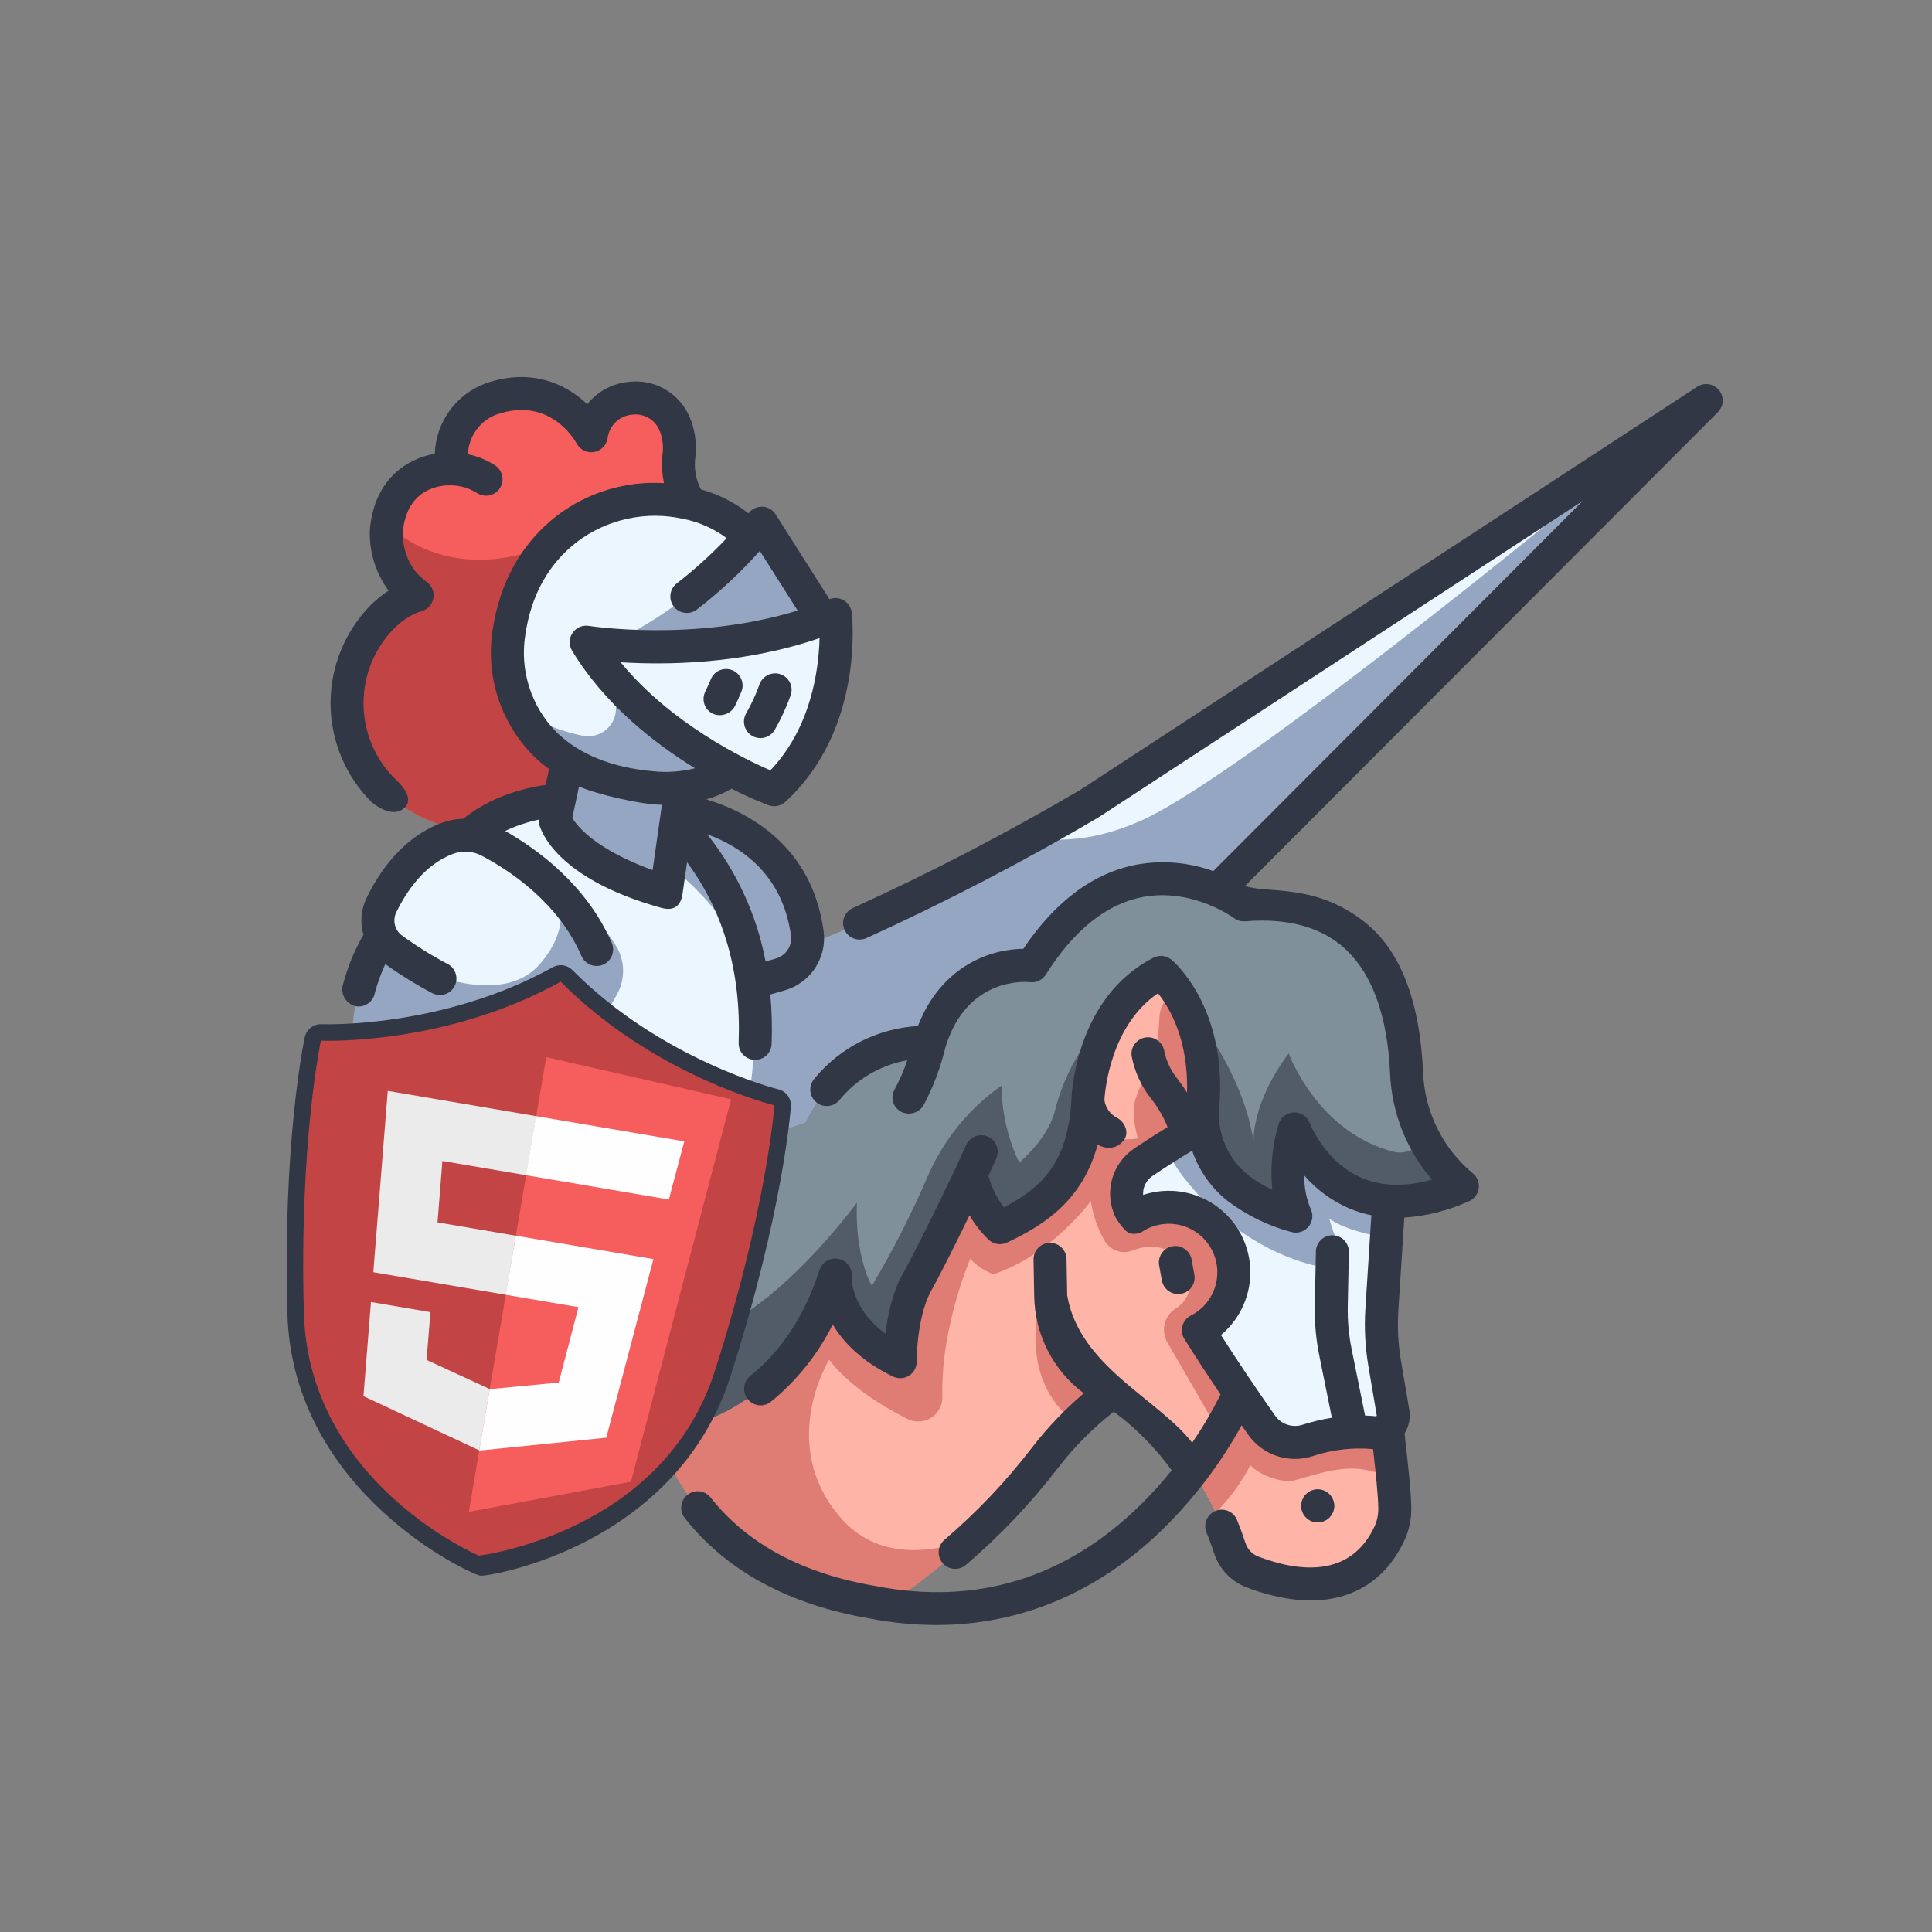 <?xml version="1.0" encoding="UTF-8" standalone="no"?><!DOCTYPE svg PUBLIC "-//W3C//DTD SVG 1.1//EN" "http://www.w3.org/Graphics/SVG/1.1/DTD/svg11.dtd"><svg width="100%" height="100%" viewBox="0 0 4688 4688" version="1.1" xmlns="http://www.w3.org/2000/svg" xmlns:xlink="http://www.w3.org/1999/xlink" xml:space="preserve" xmlns:serif="http://www.serif.com/" style="fill-rule:evenodd;clip-rule:evenodd;stroke-linejoin:round;stroke-miterlimit:2;"><rect x="0" y="0" width="4688" height="4688" fill="#808080" stroke="none"/><g><g><g><clipPath id="_clip1"><path d="M933.122,468.75l3257.7,464.404l-464.42,3257.7l-3257.68,-464.404l464.405,-3257.7Z"/></clipPath><g clip-path="url(#_clip1)"><g><clipPath id="_clip2"><path d="M933.122,468.75l3257.7,464.404l-464.42,3257.7l-3257.68,-464.404l464.405,-3257.7Z"/></clipPath><g clip-path="url(#_clip2)"><g><clipPath id="_clip3"><path d="M933.122,468.75l3257.7,464.404l-464.42,3257.7l-3257.68,-464.404l464.405,-3257.7Z"/></clipPath><g clip-path="url(#_clip3)"><path d="M1702.83,1248.75c0,-0 -66.292,-39.763 -55.159,-145.15c2.669,-23.437 -0.017,-46.24 -8.025,-68.424c-0.846,-2.23 -1.741,-4.493 -2.718,-6.755c-41.064,-95.41 -182.503,-77.555 -201.481,24.512c-0.276,1.448 -0.521,2.946 -0.765,4.427c0,-0 -78.353,-146.257 -242.627,-89.47c0,0 -110.481,34.782 -95.98,169.89c0,-0 -144.498,-7.894 -158.642,150.504c-0,0 -7.65,98.096 74.805,156.283c-0,-0 -49.659,11.051 -97.282,66.048c-6.071,7.031 -11.8,14.339 -17.188,21.908c-5.387,7.568 -10.416,15.364 -15.071,23.404c-4.672,8.041 -8.952,16.277 -12.842,24.724c-3.89,8.431 -7.39,17.025 -10.482,25.781c-3.092,8.773 -5.778,17.66 -8.057,26.66c-2.262,9.017 -4.101,18.115 -5.533,27.295c-1.417,9.18 -2.409,18.408 -2.979,27.686c-0.553,9.277 -0.684,18.554 -0.391,27.848c0.293,9.277 1.026,18.538 2.198,27.751c1.155,9.228 2.75,18.375 4.752,27.441c2.018,9.066 4.444,18.034 7.292,26.872c2.848,8.854 6.103,17.545 9.749,26.09c3.662,8.545 7.699,16.895 12.142,25.065c4.427,8.171 9.229,16.114 14.404,23.828c5.176,7.715 10.694,15.186 16.553,22.38c5.876,7.21 12.061,14.128 18.571,20.752c61.524,61.67 163.851,113.232 334.033,114.925l109.603,15.625l331.12,-797.9Z" style="fill:#f65d5d;fill-rule:nonzero;"/></g></g></g></g></g></g></g><g><g><clipPath id="_clip4"><path d="M933.122,468.75l3257.7,464.404l-464.42,3257.7l-3257.68,-464.404l464.405,-3257.7Z"/></clipPath><g clip-path="url(#_clip4)"><g><clipPath id="_clip5"><path d="M933.122,468.75l3257.7,464.404l-464.42,3257.7l-3257.68,-464.404l464.405,-3257.7Z"/></clipPath><g clip-path="url(#_clip5)"><g><clipPath id="_clip6"><path d="M933.122,468.75l3257.7,464.404l-464.42,3257.7l-3257.68,-464.404l464.405,-3257.7Z"/></clipPath><g clip-path="url(#_clip6)"><path d="M1334.77,1320.12c-0,0 -219.239,111.589 -395.459,-47.428c-0.765,5.013 -1.449,10.172 -1.921,15.576c0,-0 -7.65,98.096 74.805,156.299c-0,-0 -49.658,11.051 -97.282,66.032c-6.071,7.047 -11.8,14.339 -17.188,21.907c-5.387,7.585 -10.416,15.381 -15.071,23.421c-4.671,8.041 -8.952,16.277 -12.842,24.708c-3.89,8.431 -7.389,17.041 -10.482,25.797c-3.109,8.757 -5.778,17.643 -8.056,26.66c-2.263,9.017 -4.102,18.099 -5.534,27.295c-1.416,9.18 -2.409,18.408 -2.979,27.686c-0.553,9.277 -0.7,18.554 -0.39,27.832c0.293,9.293 1.025,18.554 2.197,27.767c1.155,9.212 2.75,18.359 4.752,27.441c2.019,9.066 4.444,18.018 7.292,26.872c2.848,8.838 6.104,17.545 9.749,26.074c3.663,8.545 7.699,16.911 12.142,25.065c4.427,8.171 9.229,16.113 14.405,23.828c5.175,7.731 10.693,15.186 16.552,22.396c5.876,7.21 12.061,14.128 18.571,20.752c61.524,61.67 163.851,113.216 334.034,114.925l109.651,15.625l217.578,-524.267c-119.856,-100.668 -254.524,-202.263 -254.524,-202.263Z" style="fill:#c34444;fill-rule:nonzero;"/></g></g></g></g></g></g></g><g><g><clipPath id="_clip7"><path d="M933.122,468.75l3257.7,464.404l-464.42,3257.7l-3257.68,-464.404l464.405,-3257.7Z"/></clipPath><g clip-path="url(#_clip7)"><g><clipPath id="_clip8"><path d="M933.122,468.75l3257.7,464.404l-464.42,3257.7l-3257.68,-464.404l464.405,-3257.7Z"/></clipPath><g clip-path="url(#_clip8)"><g><clipPath id="_clip9"><path d="M933.122,468.75l3257.7,464.404l-464.42,3257.7l-3257.68,-464.404l464.405,-3257.7Z"/></clipPath><g clip-path="url(#_clip9)"><path d="M1597.59,1944.89c0,0 328.304,46.81 390.869,390.658l-204.248,60.417l-186.621,-451.075Z" style="fill:#94a6c1;fill-rule:nonzero;"/></g></g></g></g></g></g></g><g><g><clipPath id="_clip10"><path d="M933.122,468.75l3257.7,464.404l-464.42,3257.7l-3257.68,-464.404l464.405,-3257.7Z"/></clipPath><g clip-path="url(#_clip10)"><g><clipPath id="_clip11"><path d="M933.122,468.75l3257.7,464.404l-464.42,3257.7l-3257.68,-464.404l464.405,-3257.7Z"/></clipPath><g clip-path="url(#_clip11)"><g><clipPath id="_clip12"><path d="M933.122,468.75l3257.7,464.404l-464.42,3257.7l-3257.68,-464.404l464.405,-3257.7Z"/></clipPath><g clip-path="url(#_clip12)"><path d="M4062.87,1049.33c0.993,-1.009 1.774,-2.149 2.344,-3.435c0.57,-1.285 0.895,-2.636 0.96,-4.052c0.082,-1.4 -0.114,-2.784 -0.553,-4.118c-0.439,-1.335 -1.09,-2.555 -1.986,-3.646c-0.895,-1.107 -1.953,-2.002 -3.174,-2.702c-1.22,-0.7 -2.522,-1.155 -3.922,-1.383c-1.383,-0.212 -2.783,-0.179 -4.15,0.114c-1.384,0.309 -2.67,0.83 -3.842,1.611l-31.298,20.443l-937.533,676.025l-578.678,303.011c-196.355,108.431 -554.639,293.083 -810.922,348.389l192.172,969.157c-0,-0 628.743,-722.347 956.152,-1072.64l1224.43,-1226.77Z" style="fill:#94a6c1;fill-rule:nonzero;"/></g></g></g></g></g></g></g><g><g><clipPath id="_clip13"><path d="M933.122,468.75l3257.7,464.404l-464.42,3257.7l-3257.68,-464.404l464.405,-3257.7Z"/></clipPath><g clip-path="url(#_clip13)"><g><clipPath id="_clip14"><path d="M933.122,468.75l3257.7,464.404l-464.42,3257.7l-3257.68,-464.404l464.405,-3257.7Z"/></clipPath><g clip-path="url(#_clip14)"><g><clipPath id="_clip15"><path d="M933.122,468.75l3257.7,464.404l-464.42,3257.7l-3257.68,-464.404l464.405,-3257.7Z"/></clipPath><g clip-path="url(#_clip15)"><path d="M2702.02,3376.72c0,0 195.768,114.144 282.048,379.932c2.181,6.608 5.062,12.907 8.642,18.864c3.581,5.973 7.797,11.474 12.614,16.487c4.818,5.03 10.124,9.457 15.935,13.282c5.826,3.841 11.979,6.966 18.505,9.424c81.495,30.875 254.265,71.94 331.674,-93.588c9.016,-19.58 13.362,-40.136 13.02,-61.686c-0.699,-71.045 -7.34,-257.568 -55.338,-411.182l17.106,-447.737l-496.81,-577.035l-1270.56,1146.14c0,-0 9.603,428.092 538.249,518.164c0,-0 176.742,-42.513 417.692,-349.512c0,0 72.884,-98.502 167.22,-161.556Z" style="fill:#feb4a6;fill-rule:nonzero;"/></g></g></g></g></g></g></g><g><g><clipPath id="_clip16"><path d="M933.122,468.75l3257.7,464.404l-464.42,3257.7l-3257.68,-464.404l464.405,-3257.7Z"/></clipPath><g clip-path="url(#_clip16)"><g><clipPath id="_clip17"><path d="M933.122,468.75l3257.7,464.404l-464.42,3257.7l-3257.68,-464.404l464.405,-3257.7Z"/></clipPath><g clip-path="url(#_clip17)"><g><clipPath id="_clip18"><path d="M933.122,468.75l3257.7,464.404l-464.42,3257.7l-3257.68,-464.404l464.405,-3257.7Z"/></clipPath><g clip-path="url(#_clip18)"><path d="M2353.22,3735.86c-102.979,35.563 -226.254,45.996 -311.914,-51.4c-156.836,-178.304 -29.525,-385.042 -29.525,-385.042c49.202,63.525 127.523,112.158 190.137,143.718c2.278,1.139 4.622,2.115 7.031,2.929c2.392,0.83 4.85,1.498 7.34,2.002c2.491,0.505 4.997,0.847 7.536,1.026c2.523,0.179 5.062,0.211 7.601,0.048c2.539,-0.146 5.062,-0.455 7.552,-0.927c2.49,-0.472 4.948,-1.107 7.373,-1.905c2.409,-0.781 4.753,-1.725 7.048,-2.832c2.295,-1.09 4.508,-2.343 6.64,-3.727c2.132,-1.383 4.151,-2.897 6.088,-4.541c1.936,-1.66 3.759,-3.418 5.468,-5.306c1.693,-1.888 3.272,-3.874 4.72,-5.957c1.449,-2.083 2.751,-4.264 3.923,-6.527c1.155,-2.246 2.181,-4.573 3.044,-6.966c0.862,-2.392 1.562,-4.834 2.115,-7.308c0.538,-2.474 0.928,-4.98 1.156,-7.519c0.212,-2.523 0.277,-5.062 0.163,-7.601c-4.769,-165.69 67.936,-334.717 67.936,-334.717c14.762,22.396 55.322,38.704 55.322,38.704c139.095,-44.433 236.996,-177.653 236.996,-177.653c5.013,33.724 15.918,65.43 32.731,95.118c1.562,2.897 3.401,5.647 5.469,8.219c2.067,2.588 4.362,4.964 6.868,7.129c2.49,2.165 5.176,4.085 8.024,5.762c2.848,1.692 5.827,3.108 8.936,4.248c3.092,1.155 6.282,2.002 9.537,2.588c3.256,0.569 6.543,0.846 9.847,0.83c3.321,-0.033 6.592,-0.342 9.847,-0.961c3.256,-0.602 6.429,-1.497 9.506,-2.685c35.009,-13.786 86.8,-20.443 122.168,36.295c33.691,54.004 9.928,86.833 -18.929,105.567c-3.174,2.148 -6.104,4.59 -8.822,7.308c-2.702,2.702 -5.143,5.648 -7.292,8.821c-2.148,3.174 -3.987,6.527 -5.501,10.043c-1.514,3.532 -2.686,7.161 -3.532,10.905c-0.83,3.743 -1.302,7.519 -1.416,11.36c-0.114,3.825 0.147,7.634 0.749,11.426c0.602,3.792 1.562,7.487 2.864,11.084c1.302,3.613 2.946,7.064 4.899,10.352l125.196,216.943l-57.715,105.68c18.603,28.89 35.156,58.92 49.658,90.105c33.61,-34.278 61.621,-72.624 84.017,-115.088c22.689,24.788 78.906,44.384 107.796,36.474c53.972,-14.811 120.004,-38.948 179.639,-23.454c18.929,4.916 47.184,9.75 59.831,2.165c-1.628,-21.045 -48.747,-311.019 -52.279,-322.331l15.43,-403.71l-327.507,-31.153l1.921,-1.351l15.771,-173.177c0,0 -61.93,-156.51 -92.431,-46.891c-18.702,67.383 6.64,47.868 -22.559,74.316c10.303,-61.588 -8.089,-137.435 -47.493,-233.398c-3.923,-9.538 -55.274,-32.129 -58.952,38.297c-1.791,34.636 -4.395,82.406 -24.366,122.006c-36.035,71.451 -48.893,87.744 -27.962,169.222c-123.991,18.652 -121.305,-91.911 -121.305,-91.911l-109.05,-127.49l-21.435,-12.663l-930.241,840.055c-0,0 -17.301,393.278 555.159,537.647c0,-0 129.249,-82.731 219.174,-172.201Z" style="fill:#df7c73;fill-rule:nonzero;"/></g></g></g></g></g></g></g><g><g><clipPath id="_clip19"><path d="M933.122,468.75l3257.7,464.404l-464.42,3257.7l-3257.68,-464.404l464.405,-3257.7Z"/></clipPath><g clip-path="url(#_clip19)"><g><clipPath id="_clip20"><path d="M933.122,468.75l3257.7,464.404l-464.42,3257.7l-3257.68,-464.404l464.405,-3257.7Z"/></clipPath><g clip-path="url(#_clip20)"><g><clipPath id="_clip21"><path d="M933.122,468.75l3257.7,464.404l-464.42,3257.7l-3257.68,-464.404l464.405,-3257.7Z"/></clipPath><g clip-path="url(#_clip21)"><path d="M3380.09,3427.6l-20.133,-118.701c-7.406,-43.636 -9.684,-87.549 -6.852,-131.706l22.249,-346.419l-228.19,-199.886c-137.598,38.656 -290.251,133.366 -373.633,189.876c-4.508,3.044 -8.691,6.478 -12.581,10.287c-3.89,3.808 -7.422,7.942 -10.563,12.386c-3.158,4.427 -5.876,9.114 -8.187,14.046c-2.311,4.932 -4.167,10.026 -5.55,15.283c-1.4,5.274 -2.312,10.612 -2.751,16.048c-0.439,5.42 -0.391,10.84 0.146,16.26c0.538,5.42 1.547,10.742 3.044,15.983c1.497,5.225 3.434,10.287 5.843,15.169c2.718,5.583 5.648,11.524 8.773,17.725c3.874,-2.441 7.845,-4.736 11.914,-6.836c4.085,-2.116 8.236,-4.036 12.484,-5.778c4.248,-1.758 8.561,-3.304 12.939,-4.671c4.378,-1.367 8.806,-2.555 13.281,-3.532c4.493,-0.977 9.001,-1.774 13.558,-2.36c4.541,-0.586 9.115,-0.977 13.705,-1.172c4.573,-0.179 9.163,-0.179 13.753,0.033c4.574,0.211 9.147,0.618 13.688,1.237c4.558,0.602 9.066,1.416 13.542,2.409c4.476,1.009 8.903,2.197 13.281,3.597c4.362,1.383 8.675,2.962 12.907,4.72c4.232,1.774 8.382,3.71 12.451,5.843c4.069,2.132 8.041,4.427 11.898,6.901c3.874,2.474 7.617,5.11 11.247,7.91c3.646,2.799 7.145,5.745 10.53,8.854c3.37,3.109 6.608,6.348 9.701,9.733c8.382,8.285 15.723,17.399 22.021,27.36c6.299,9.961 11.394,20.492 15.284,31.608c3.906,11.117 6.494,22.543 7.78,34.245c1.285,11.719 1.237,23.421 -0.163,35.124c-0.668,6.25 -1.725,12.418 -3.158,18.538c-1.448,6.12 -3.255,12.109 -5.452,18.001c-2.181,5.892 -4.737,11.621 -7.634,17.188c-2.913,5.583 -6.152,10.954 -9.717,16.113c-3.58,5.176 -7.454,10.091 -11.637,14.779c-4.199,4.687 -8.659,9.098 -13.395,13.216c-4.736,4.134 -9.717,7.943 -14.925,11.458c-5.209,3.5 -10.612,6.673 -16.227,9.506c42.61,67.936 91.048,138.671 151.155,224.137c2.669,4.183 5.664,8.122 9.001,11.8c3.32,3.678 6.95,7.048 10.856,10.107c3.906,3.06 8.04,5.778 12.419,8.138c4.362,2.36 8.903,4.33 13.606,5.909c4.704,1.578 9.506,2.75 14.405,3.515c4.915,0.765 9.847,1.107 14.811,1.042c4.964,-0.081 9.879,-0.57 14.762,-1.497c4.883,-0.912 9.636,-2.23 14.291,-3.956c26.334,-8.333 53.222,-13.916 80.696,-16.764c27.458,-2.848 54.932,-2.897 82.406,-0.146c27.181,2.881 50.895,-15.56 46.321,-42.66Z" style="fill:#ecf6fe;fill-rule:nonzero;"/></g></g></g></g></g></g></g><g><g><clipPath id="_clip22"><path d="M933.122,468.75l3257.7,464.404l-464.42,3257.7l-3257.68,-464.404l464.405,-3257.7Z"/></clipPath><g clip-path="url(#_clip22)"><g><clipPath id="_clip23"><path d="M933.122,468.75l3257.7,464.404l-464.42,3257.7l-3257.68,-464.404l464.405,-3257.7Z"/></clipPath><g clip-path="url(#_clip23)"><g><clipPath id="_clip24"><path d="M933.122,468.75l3257.7,464.404l-464.42,3257.7l-3257.68,-464.404l464.405,-3257.7Z"/></clipPath><g clip-path="url(#_clip24)"><path d="M3375.36,2830.78l-228.206,-199.87c-92.09,25.879 -236.052,104.557 -316.358,152.393c4.541,40.853 152.995,252.409 392.188,294.71c2.816,0.488 5.648,0.57 8.496,0.26c2.848,-0.325 5.599,-1.009 8.252,-2.099c2.653,-1.074 5.11,-2.49 7.357,-4.264c2.262,-1.758 4.231,-3.793 5.908,-6.104c1.693,-2.327 3.027,-4.818 4.02,-7.503c0.977,-2.686 1.579,-5.469 1.79,-8.317c0.212,-2.849 0.033,-5.681 -0.537,-8.496c-0.586,-2.8 -1.53,-5.469 -2.848,-8.008c-13.119,-24.431 -23.096,-50.082 -29.932,-76.937c0,-0 27.165,26.888 136.149,46.908l13.721,-172.673Z" style="fill:#94a6c1;fill-rule:nonzero;"/></g></g></g></g></g></g></g><g><g><clipPath id="_clip25"><path d="M933.122,468.75l3257.7,464.404l-464.42,3257.7l-3257.68,-464.404l464.405,-3257.7Z"/></clipPath><g clip-path="url(#_clip25)"><g><clipPath id="_clip26"><path d="M933.122,468.75l3257.7,464.404l-464.42,3257.7l-3257.68,-464.404l464.405,-3257.7Z"/></clipPath><g clip-path="url(#_clip26)"><g><clipPath id="_clip27"><path d="M933.122,468.75l3257.7,464.404l-464.42,3257.7l-3257.68,-464.404l464.405,-3257.7Z"/></clipPath><g clip-path="url(#_clip27)"><path d="M1525.37,3483.95c0,-0 370.443,16.308 501.335,-389.925c-0,-0 -10.547,128.873 157.715,210.172c-0,0 -1.481,-117.513 40.462,-192.317c41.943,-74.789 131.299,-262.81 131.299,-262.81c5.192,24.577 13.753,47.917 25.683,70.02c11.931,22.103 26.742,42.057 44.434,59.896c125.228,-58.48 203.809,-133.35 213.412,-308.448c-0,0 5.778,-223.356 177.278,-311.002c0,-0 119.922,99.837 101.742,322.737c-0.863,9.473 -1.14,18.978 -0.83,28.483c0.309,9.506 1.204,18.962 2.685,28.37c1.481,9.391 3.548,18.668 6.169,27.815c2.637,9.131 5.827,18.083 9.57,26.84c3.744,8.74 8.008,17.22 12.793,25.455c4.785,8.22 10.075,16.114 15.837,23.666c5.778,7.568 11.995,14.746 18.652,21.549c6.657,6.804 13.721,13.151 21.159,19.076c20.915,15.625 43.131,29.101 66.634,40.446c23.503,11.344 47.884,20.328 73.128,26.985c0,0 -41.422,-78.043 -3.711,-211.67c0,0 99.349,272.217 407.683,138.965c-10.108,-8.431 -19.743,-17.35 -28.923,-26.79c-9.163,-9.424 -17.822,-19.32 -25.944,-29.655c-8.138,-10.335 -15.723,-21.061 -22.738,-32.194c-7.015,-11.133 -13.427,-22.591 -19.254,-34.391c-5.811,-11.801 -11.003,-23.861 -15.544,-36.198c-4.557,-12.354 -8.463,-24.886 -11.702,-37.647c-3.255,-12.744 -5.827,-25.618 -7.715,-38.639c-1.904,-13.021 -3.125,-26.091 -3.646,-39.242c-8.089,-181.038 -72.461,-433.772 -394.938,-407.78c-0,0 -285.173,-215.722 -514.258,147.836c0,-0 -184.31,-23.666 -248.112,186.198c0,-0 -195.215,-20.004 -301.383,194.254c-0,0 -539.372,144.678 -428.972,759.945Z" style="fill:#80909a;fill-rule:nonzero;"/></g></g></g></g></g></g></g><g><g><clipPath id="_clip28"><path d="M933.122,468.75l3257.7,464.404l-464.42,3257.7l-3257.68,-464.404l464.405,-3257.7Z"/></clipPath><g clip-path="url(#_clip28)"><g><clipPath id="_clip29"><path d="M933.122,468.75l3257.7,464.404l-464.42,3257.7l-3257.68,-464.404l464.405,-3257.7Z"/></clipPath><g clip-path="url(#_clip29)"><g><clipPath id="_clip30"><path d="M933.122,468.75l3257.7,464.404l-464.42,3257.7l-3257.68,-464.404l464.405,-3257.7Z"/></clipPath><g clip-path="url(#_clip30)"><path d="M1475.68,1941.36c-0,0 -311.654,-44.417 -406.136,184.652l308.951,497.07l372.884,271.761c0,0 237.582,-507.421 -117.415,-875.081l-158.284,-78.402Z" style="fill:#ecf6fe;fill-rule:nonzero;"/></g></g></g></g></g></g></g><g><g><clipPath id="_clip31"><path d="M933.122,468.75l3257.7,464.404l-464.42,3257.7l-3257.68,-464.404l464.405,-3257.7Z"/></clipPath><g clip-path="url(#_clip31)"><g><clipPath id="_clip32"><path d="M933.122,468.75l3257.7,464.404l-464.42,3257.7l-3257.68,-464.404l464.405,-3257.7Z"/></clipPath><g clip-path="url(#_clip32)"><g><clipPath id="_clip33"><path d="M933.122,468.75l3257.7,464.404l-464.42,3257.7l-3257.68,-464.404l464.405,-3257.7Z"/></clipPath><g clip-path="url(#_clip33)"><path d="M1606.02,2086.82c0,0 187.728,128.028 212.533,298.991l-13.867,-288.623l-193.246,-116.097l-5.42,105.729Z" style="fill:#94a6c1;fill-rule:nonzero;"/></g></g></g></g></g></g></g><g><g><clipPath id="_clip34"><path d="M933.122,468.75l3257.7,464.404l-464.42,3257.7l-3257.68,-464.404l464.405,-3257.7Z"/></clipPath><g clip-path="url(#_clip34)"><g><clipPath id="_clip35"><path d="M933.122,468.75l3257.7,464.404l-464.42,3257.7l-3257.68,-464.404l464.405,-3257.7Z"/></clipPath><g clip-path="url(#_clip35)"><g><clipPath id="_clip36"><path d="M933.122,468.75l3257.7,464.404l-464.42,3257.7l-3257.68,-464.404l464.405,-3257.7Z"/></clipPath><g clip-path="url(#_clip36)"><path d="M1498.01,2300.57c-95.54,-166.358 -321.5,-217.644 -321.5,-217.644l36.425,273.682l149.61,240.755c53.434,-54.996 98.177,-116.325 134.245,-184c2.425,-4.265 4.557,-8.676 6.412,-13.233c1.872,-4.541 3.435,-9.179 4.704,-13.932c1.286,-4.736 2.246,-9.538 2.914,-14.404c0.667,-4.867 1.041,-9.766 1.09,-14.665c0.049,-4.915 -0.212,-9.815 -0.765,-14.697c-0.57,-4.867 -1.432,-9.701 -2.604,-14.47c-1.172,-4.769 -2.637,-9.44 -4.411,-14.03c-1.758,-4.59 -3.808,-9.033 -6.12,-13.362Z" style="fill:#94a6c1;fill-rule:nonzero;"/></g></g></g></g></g></g></g><g><g><clipPath id="_clip37"><path d="M933.122,468.75l3257.7,464.404l-464.42,3257.7l-3257.68,-464.404l464.405,-3257.7Z"/></clipPath><g clip-path="url(#_clip37)"><g><clipPath id="_clip38"><path d="M933.122,468.75l3257.7,464.404l-464.42,3257.7l-3257.68,-464.404l464.405,-3257.7Z"/></clipPath><g clip-path="url(#_clip38)"><g><clipPath id="_clip39"><path d="M933.122,468.75l3257.7,464.404l-464.42,3257.7l-3257.68,-464.404l464.405,-3257.7Z"/></clipPath><g clip-path="url(#_clip39)"><path d="M2732.54,2425.83c-21.468,17.334 -41.39,36.279 -59.766,56.869c-18.392,20.589 -34.977,42.529 -49.772,65.82c-14.795,23.291 -27.604,47.624 -38.428,73.014c-10.84,25.375 -19.531,51.465 -26.09,78.272c-0,-0 -12.663,57.828 -85.352,121.37c-13.851,-29.215 -24.414,-59.586 -31.657,-91.113c-7.242,-31.527 -11.019,-63.46 -11.311,-95.801c-19.987,14.03 -38.884,29.362 -56.706,46.045c-17.822,16.667 -34.375,34.505 -49.691,53.516c-15.316,18.994 -29.215,38.981 -41.732,59.928c-12.5,20.964 -23.47,42.692 -32.926,65.186c-38.9,89.876 -83.399,176.904 -133.48,261.067c0,0 -41.406,-67.627 -36.344,-201.758c-0,0 -246.534,338.314 -444.19,329.802c-11.442,-0.537 -22.819,0.114 -34.131,1.953c-11.312,1.839 -22.298,4.818 -32.991,8.968c-10.677,4.134 -20.817,9.326 -30.42,15.593c-9.603,6.25 -18.441,13.444 -26.53,21.549c-1.986,63.135 2.783,125.732 14.323,187.842c-0,-0 370.443,16.308 501.334,-389.925c0,-0 -10.546,128.873 157.732,210.172c-0,0 -1.498,-117.513 40.446,-192.317c41.943,-74.805 131.298,-262.81 131.298,-262.81c5.192,24.577 13.754,47.917 25.684,70.004c11.93,22.102 26.741,42.073 44.434,59.895c125.244,-58.463 203.808,-133.349 213.411,-308.431c-0,0 3.776,-142.643 92.839,-244.694l0.016,-0.016Z" style="fill:#525c67;fill-rule:nonzero;"/></g></g></g></g></g></g></g><g><g><clipPath id="_clip40"><path d="M933.122,468.75l3257.7,464.404l-464.42,3257.7l-3257.68,-464.404l464.405,-3257.7Z"/></clipPath><g clip-path="url(#_clip40)"><g><clipPath id="_clip41"><path d="M933.122,468.75l3257.7,464.404l-464.42,3257.7l-3257.68,-464.404l464.405,-3257.7Z"/></clipPath><g clip-path="url(#_clip41)"><g><clipPath id="_clip42"><path d="M933.122,468.75l3257.7,464.404l-464.42,3257.7l-3257.68,-464.404l464.405,-3257.7Z"/></clipPath><g clip-path="url(#_clip42)"><path d="M1388.92,1792.69l-42.155,196.517c0,-0 26.677,99.951 269.564,175.488l41.732,-292.724l-269.141,-79.281Z" style="fill:#94a6c1;fill-rule:nonzero;"/></g></g></g></g></g></g></g><g><g><clipPath id="_clip43"><path d="M933.122,468.75l3257.7,464.404l-464.42,3257.7l-3257.68,-464.404l464.405,-3257.7Z"/></clipPath><g clip-path="url(#_clip43)"><g><clipPath id="_clip44"><path d="M933.122,468.75l3257.7,464.404l-464.42,3257.7l-3257.68,-464.404l464.405,-3257.7Z"/></clipPath><g clip-path="url(#_clip44)"><g><clipPath id="_clip45"><path d="M933.122,468.75l3257.7,464.404l-464.42,3257.7l-3257.68,-464.404l464.405,-3257.7Z"/></clipPath><g clip-path="url(#_clip45)"><path d="M1839.73,1330.21c-0,0 -44.238,-82.584 -172.835,-110.14c-12.549,-2.799 -25.212,-4.915 -37.972,-6.331c-12.777,-1.432 -25.586,-2.165 -38.444,-2.197c-12.842,-0.033 -25.668,0.634 -38.444,2.002c-12.777,1.351 -25.44,3.401 -38.005,6.136c-12.549,2.734 -24.919,6.136 -37.109,10.205c-12.191,4.085 -24.122,8.805 -35.791,14.176c-11.67,5.388 -23.015,11.377 -34.05,17.969c-11.019,6.608 -21.647,13.802 -31.901,21.549c-60.954,47.185 -121.908,124.984 -140.202,251.693c-1.92,12.11 -3.125,24.284 -3.597,36.524c-0.488,12.239 -0.26,24.463 0.684,36.686c0.944,12.207 2.604,24.333 4.98,36.344c2.36,12.028 5.42,23.861 9.18,35.531c3.76,11.653 8.187,23.063 13.281,34.196c5.095,11.149 10.807,21.956 17.171,32.422c6.364,10.481 13.314,20.54 20.85,30.208c7.536,9.652 15.609,18.831 24.219,27.539c51.888,50.863 135.254,83.431 261.247,94.775c335.953,30.306 328.401,-347.867 328.401,-347.867l-71.663,-221.42Z" style="fill:#ecf6fe;fill-rule:nonzero;"/></g></g></g></g></g></g></g><g><g><clipPath id="_clip46"><path d="M933.122,468.75l3257.7,464.404l-464.42,3257.7l-3257.68,-464.404l464.405,-3257.7Z"/></clipPath><g clip-path="url(#_clip46)"><g><clipPath id="_clip47"><path d="M933.122,468.75l3257.7,464.404l-464.42,3257.7l-3257.68,-464.404l464.405,-3257.7Z"/></clipPath><g clip-path="url(#_clip47)"><g><clipPath id="_clip48"><path d="M933.122,468.75l3257.7,464.404l-464.42,3257.7l-3257.68,-464.404l464.405,-3257.7Z"/></clipPath><g clip-path="url(#_clip48)"><path d="M951.676,2238.53c0,0 -113.574,119.662 -95.589,338.868l468.197,-41.602l36.198,-153.776l-408.806,-143.49Z" style="fill:#94a6c1;fill-rule:nonzero;"/></g></g></g></g></g></g></g><g><g><clipPath id="_clip49"><path d="M933.122,468.75l3257.7,464.404l-464.42,3257.7l-3257.68,-464.404l464.405,-3257.7Z"/></clipPath><g clip-path="url(#_clip49)"><g><clipPath id="_clip50"><path d="M933.122,468.75l3257.7,464.404l-464.42,3257.7l-3257.68,-464.404l464.405,-3257.7Z"/></clipPath><g clip-path="url(#_clip50)"><g><clipPath id="_clip51"><path d="M933.122,468.75l3257.7,464.404l-464.42,3257.7l-3257.68,-464.404l464.405,-3257.7Z"/></clipPath><g clip-path="url(#_clip51)"><path d="M894.759,2331.14c54.037,56.934 166.781,145.508 368.473,183.919l62.24,15.707l35.01,-148.731l-408.806,-143.506c-23.828,27.898 -42.806,58.757 -56.917,92.611Z" style="fill:#94a6c1;fill-rule:nonzero;"/></g></g></g></g></g></g></g><g><g><clipPath id="_clip52"><path d="M933.122,468.75l3257.7,464.404l-464.42,3257.7l-3257.68,-464.404l464.405,-3257.7Z"/></clipPath><g clip-path="url(#_clip52)"><g><clipPath id="_clip53"><path d="M933.122,468.75l3257.7,464.404l-464.42,3257.7l-3257.68,-464.404l464.405,-3257.7Z"/></clipPath><g clip-path="url(#_clip53)"><g><clipPath id="_clip54"><path d="M933.122,468.75l3257.7,464.404l-464.42,3257.7l-3257.68,-464.404l464.405,-3257.7Z"/></clipPath><g clip-path="url(#_clip54)"><path d="M925.26,2196.97c26.888,-55.648 77.458,-132.162 161.198,-162.972c8.155,-2.979 16.537,-5.062 25.131,-6.283c8.593,-1.221 17.22,-1.546 25.878,-0.96c8.659,0.586 17.172,2.067 25.521,4.443c8.35,2.36 16.374,5.567 24.04,9.619c55.485,29.037 105.859,65.17 151.156,108.415c-0,0 74.462,96.273 101.562,158.87c2.328,4.704 4.004,9.62 5.046,14.779c1.025,5.143 1.383,10.335 1.041,15.576c-0.341,5.225 -1.351,10.336 -3.027,15.3c-1.693,4.98 -3.988,9.651 -6.901,14.013l-37.272,64.763c-1.937,3.694 -4.199,7.178 -6.771,10.449c-2.555,3.288 -5.404,6.315 -8.496,9.098c-3.109,2.784 -6.429,5.274 -9.961,7.455c-3.548,2.197 -7.259,4.069 -11.133,5.599c-3.874,1.53 -7.845,2.718 -11.93,3.548c-4.085,0.846 -8.203,1.302 -12.37,1.416c-4.167,0.098 -8.301,-0.163 -12.419,-0.798c-4.117,-0.634 -8.154,-1.611 -12.093,-2.962c-63.883,-18.62 -270.019,-105.045 -270.019,-105.045c-31.608,-17.774 -62.061,-37.338 -91.341,-58.741c-3.988,-2.897 -7.715,-6.119 -11.149,-9.668c-3.435,-3.548 -6.543,-7.356 -9.31,-11.442c-2.767,-4.085 -5.176,-8.382 -7.194,-12.89c-2.019,-4.493 -3.646,-9.147 -4.867,-13.933c-1.221,-4.785 -2.002,-9.635 -2.376,-14.567c-0.375,-4.915 -0.326,-9.83 0.163,-14.746c0.488,-4.915 1.383,-9.749 2.718,-14.518c1.318,-4.753 3.043,-9.359 5.175,-13.818Z" style="fill:#ecf6fe;fill-rule:nonzero;"/></g></g></g></g></g></g></g><g><g><clipPath id="_clip55"><path d="M933.122,468.75l3257.7,464.404l-464.42,3257.7l-3257.68,-464.404l464.405,-3257.7Z"/></clipPath><g clip-path="url(#_clip55)"><g><clipPath id="_clip56"><path d="M933.122,468.75l3257.7,464.404l-464.42,3257.7l-3257.68,-464.404l464.405,-3257.7Z"/></clipPath><g clip-path="url(#_clip56)"><g><clipPath id="_clip57"><path d="M933.122,468.75l3257.7,464.404l-464.42,3257.7l-3257.68,-464.404l464.405,-3257.7Z"/></clipPath><g clip-path="url(#_clip57)"><path d="M1406.85,2438.25l36.996,-65.821c2.946,-5.175 5.241,-10.628 6.917,-16.324c1.676,-5.713 2.686,-11.54 3.011,-17.481c0.342,-5.941 -0.016,-11.833 -1.042,-17.692c-1.025,-5.859 -2.718,-11.523 -5.045,-16.992c-12.972,-29.151 -28.679,-56.722 -47.103,-82.764c-18.425,-26.042 -39.225,-50.016 -62.386,-71.94c1.888,2.295 64.827,81.152 -27.018,188.786c-85.564,100.244 -255.697,28.402 -267.709,23.161c87.028,48.112 178.304,85.986 273.845,113.623c4.183,1.22 8.431,2.083 12.76,2.588c4.346,0.504 8.675,0.651 13.037,0.423c4.346,-0.228 8.659,-0.814 12.907,-1.774c4.248,-0.944 8.399,-2.246 12.435,-3.89c4.036,-1.644 7.91,-3.63 11.605,-5.925c3.711,-2.295 7.194,-4.883 10.465,-7.78c3.272,-2.881 6.267,-6.022 9.017,-9.407c2.735,-3.386 5.176,-6.983 7.308,-10.791Z" style="fill:#94a6c1;fill-rule:nonzero;"/></g></g></g></g></g></g></g><g><g><clipPath id="_clip58"><path d="M933.122,468.75l3257.7,464.404l-464.42,3257.7l-3257.68,-464.404l464.405,-3257.7Z"/></clipPath><g clip-path="url(#_clip58)"><g><clipPath id="_clip59"><path d="M933.122,468.75l3257.7,464.404l-464.42,3257.7l-3257.68,-464.404l464.405,-3257.7Z"/></clipPath><g clip-path="url(#_clip59)"><g><clipPath id="_clip60"><path d="M933.122,468.75l3257.7,464.404l-464.42,3257.7l-3257.68,-464.404l464.405,-3257.7Z"/></clipPath><g clip-path="url(#_clip60)"><path d="M1824.09,3023.58l-454.297,-64.762l71.028,-498.145c-28.662,-22.184 -55.761,-46.142 -81.315,-71.842c-31.706,17.529 -64.42,32.959 -98.144,46.256l-71.013,498.145l-442.838,-63.135c-3.239,53.223 -5.42,114.209 -5.518,182.308l422.787,60.27l-90.072,631.82c26.904,18.278 55.16,34.196 84.733,47.754c32.194,-4.753 63.753,-12.142 94.71,-22.185l90.072,-631.803l434.245,61.898c18.945,-65.414 33.887,-124.577 45.622,-176.579Z" style="fill:#f65d5d;fill-rule:nonzero;"/></g></g></g></g></g></g></g><g><g><clipPath id="_clip61"><path d="M933.122,468.75l3257.7,464.404l-464.42,3257.7l-3257.68,-464.404l464.405,-3257.7Z"/></clipPath><g clip-path="url(#_clip61)"><g><clipPath id="_clip62"><path d="M933.122,468.75l3257.7,464.404l-464.42,3257.7l-3257.68,-464.404l464.405,-3257.7Z"/></clipPath><g clip-path="url(#_clip62)"><g><clipPath id="_clip63"><path d="M933.122,468.75l3257.7,464.404l-464.42,3257.7l-3257.68,-464.404l464.405,-3257.7Z"/></clipPath><g clip-path="url(#_clip63)"><path d="M3237.08,3659.65c-0.375,2.588 -0.993,5.143 -1.872,7.617c-0.863,2.474 -1.969,4.85 -3.304,7.113c-1.351,2.262 -2.897,4.361 -4.639,6.331c-1.757,1.953 -3.678,3.711 -5.794,5.29c-2.1,1.578 -4.329,2.946 -6.706,4.069c-2.36,1.139 -4.817,2.034 -7.373,2.685c-2.539,0.651 -5.127,1.058 -7.747,1.205c-2.621,0.146 -5.241,0.032 -7.829,-0.342c-2.604,-0.375 -5.143,-0.993 -7.633,-1.872c-2.474,-0.863 -4.851,-1.969 -7.113,-3.304c-2.262,-1.335 -4.362,-2.881 -6.315,-4.639c-1.969,-1.757 -3.727,-3.678 -5.306,-5.794c-1.579,-2.1 -2.93,-4.329 -4.069,-6.706c-1.139,-2.36 -2.035,-4.817 -2.686,-7.356c-0.651,-2.556 -1.058,-5.144 -1.204,-7.764c-0.13,-2.621 -0.016,-5.241 0.342,-7.829c0.374,-2.604 0.993,-5.143 1.872,-7.633c0.862,-2.474 1.969,-4.851 3.304,-7.113c1.35,-2.246 2.897,-4.362 4.638,-6.315c1.758,-1.969 3.695,-3.727 5.794,-5.306c2.1,-1.579 4.33,-2.93 6.706,-4.069c2.36,-1.139 4.818,-2.035 7.373,-2.686c2.539,-0.651 5.127,-1.058 7.748,-1.188c2.62,-0.146 5.241,-0.032 7.845,0.326c2.588,0.374 5.127,0.993 7.617,1.871c2.474,0.863 4.85,1.97 7.113,3.305c2.262,1.35 4.362,2.897 6.315,4.638c1.969,1.758 3.727,3.695 5.306,5.794c1.578,2.1 2.929,4.33 4.069,6.706c1.139,2.36 2.034,4.818 2.685,7.373c0.651,2.539 1.058,5.127 1.205,7.748c0.13,2.62 0.032,5.241 -0.342,7.845Z" style="fill:#525c67;fill-rule:nonzero;"/></g></g></g></g></g></g></g><g><g><clipPath id="_clip64"><path d="M933.122,468.75l3257.7,464.404l-464.42,3257.7l-3257.68,-464.404l464.405,-3257.7Z"/></clipPath><g clip-path="url(#_clip64)"><g><clipPath id="_clip65"><path d="M933.122,468.75l3257.7,464.404l-464.42,3257.7l-3257.68,-464.404l464.405,-3257.7Z"/></clipPath><g clip-path="url(#_clip65)"><g><clipPath id="_clip66"><path d="M933.122,468.75l3257.7,464.404l-464.42,3257.7l-3257.68,-464.404l464.405,-3257.7Z"/></clipPath><g clip-path="url(#_clip66)"><path d="M2549.56,3144.03l-0.489,-24.984c-0.016,-1.042 -0.211,-2.035 -0.602,-2.995c-0.391,-0.96 -0.928,-1.823 -1.628,-2.571c-0.699,-0.765 -1.513,-1.384 -2.441,-1.84c-0.928,-0.472 -1.904,-0.748 -2.93,-0.862c-1.025,-0.098 -2.034,-0.017 -3.043,0.244c-0.993,0.26 -1.921,0.7 -2.751,1.302c-0.846,0.602 -1.546,1.335 -2.132,2.197c-0.57,0.847 -0.96,1.791 -1.205,2.8c-2.392,10.774 -4.736,22.021 -6.722,32.991c0,0 -61.979,195.72 84.978,302.263c18.701,-16.537 69.791,-61.442 91.373,-75.912c-8.073,-3.662 -15.739,-7.519 -22.998,-11.588c-9.7,-5.567 -18.994,-11.735 -27.897,-18.506c-8.903,-6.787 -17.317,-14.112 -25.26,-21.989c-7.943,-7.878 -15.349,-16.227 -22.201,-25.065c-6.852,-8.838 -13.102,-18.083 -18.766,-27.735c-5.648,-9.651 -10.645,-19.645 -15.007,-29.948c-4.345,-10.302 -8.007,-20.849 -10.986,-31.624c-2.978,-10.775 -5.241,-21.712 -6.803,-32.796c-1.563,-11.068 -2.393,-22.201 -2.49,-33.382Z" style="fill:#df7c73;fill-rule:nonzero;"/></g></g></g></g></g></g></g><g><g><clipPath id="_clip67"><path d="M933.122,468.75l3257.7,464.404l-464.42,3257.7l-3257.68,-464.404l464.405,-3257.7Z"/></clipPath><g clip-path="url(#_clip67)"><g><clipPath id="_clip68"><path d="M933.122,468.75l3257.7,464.404l-464.42,3257.7l-3257.68,-464.404l464.405,-3257.7Z"/></clipPath><g clip-path="url(#_clip68)"><g><clipPath id="_clip69"><path d="M933.122,468.75l3257.7,464.404l-464.42,3257.7l-3257.68,-464.404l464.405,-3257.7Z"/></clipPath><g clip-path="url(#_clip69)"><path d="M1871.29,1744.26l-383.854,-152.247c-2.425,-0.96 -4.948,-1.546 -7.568,-1.741c-2.605,-0.195 -5.176,-0.016 -7.732,0.57c-2.555,0.586 -4.964,1.53 -7.226,2.832c-2.263,1.318 -4.281,2.929 -6.055,4.85c-1.774,1.92 -3.222,4.069 -4.362,6.429c-1.123,2.36 -1.872,4.834 -2.246,7.422c-0.374,2.588 -0.358,5.176 0.049,7.763c0.407,2.588 1.188,5.046 2.344,7.406c8.219,16.813 18.392,36.165 30.436,56.445c1.676,2.784 3.125,5.664 4.378,8.659c1.253,3.011 2.295,6.071 3.093,9.212c0.813,3.142 1.399,6.332 1.757,9.571c0.342,3.222 0.472,6.461 0.358,9.7c-0.113,3.239 -0.455,6.462 -1.025,9.668c-0.586,3.19 -1.383,6.332 -2.409,9.408c-1.025,3.076 -2.262,6.071 -3.727,8.968c-1.449,2.913 -3.109,5.697 -4.964,8.35c-1.856,2.669 -3.89,5.192 -6.104,7.552c-2.23,2.376 -4.606,4.573 -7.129,6.608c-2.539,2.034 -5.208,3.873 -8.007,5.517c-2.8,1.644 -5.697,3.076 -8.692,4.313c-3.011,1.237 -6.087,2.247 -9.245,3.028c-3.141,0.781 -6.331,1.351 -9.57,1.676c-3.223,0.326 -6.462,0.423 -9.7,0.293c-3.256,-0.146 -6.462,-0.504 -9.652,-1.107c-26.807,-5.338 -52.865,-13.134 -78.174,-23.421c-25.309,-10.286 -49.43,-22.868 -72.347,-37.728c14.697,30.111 33.968,56.95 57.829,80.469c51.888,50.863 132.747,95.134 258.707,106.494c167.155,15.088 249.87,-73.795 290.837,-166.959Z" style="fill:#94a6c1;fill-rule:nonzero;"/></g></g></g></g></g></g></g><g><g><clipPath id="_clip70"><path d="M933.122,468.75l3257.7,464.404l-464.42,3257.7l-3257.68,-464.404l464.405,-3257.7Z"/></clipPath><g clip-path="url(#_clip70)"><g><clipPath id="_clip71"><path d="M933.122,468.75l3257.7,464.404l-464.42,3257.7l-3257.68,-464.404l464.405,-3257.7Z"/></clipPath><g clip-path="url(#_clip71)"><g><clipPath id="_clip72"><path d="M933.122,468.75l3257.7,464.404l-464.42,3257.7l-3257.68,-464.404l464.405,-3257.7Z"/></clipPath><g clip-path="url(#_clip72)"><path d="M1462.09,1569.14c0,-0 206.413,-77.328 386.312,-299.659l158.74,250.31c0,-0 -268.603,164.925 -545.052,49.349Z" style="fill:#94a6c1;fill-rule:nonzero;"/></g></g></g></g></g></g></g><g><g><clipPath id="_clip73"><path d="M933.122,468.75l3257.7,464.404l-464.42,3257.7l-3257.68,-464.404l464.405,-3257.7Z"/></clipPath><g clip-path="url(#_clip73)"><g><clipPath id="_clip74"><path d="M933.122,468.75l3257.7,464.404l-464.42,3257.7l-3257.68,-464.404l464.405,-3257.7Z"/></clipPath><g clip-path="url(#_clip74)"><g><clipPath id="_clip75"><path d="M933.122,468.75l3257.7,464.404l-464.42,3257.7l-3257.68,-464.404l464.405,-3257.7Z"/></clipPath><g clip-path="url(#_clip75)"><path d="M1422.35,1558.2c0,0 317.188,51.97 604.671,-67.09c0,0 30.371,261.312 -148.519,425.163c0,-0.049 -308.366,-113.883 -456.152,-358.073Z" style="fill:#ecf6fe;fill-rule:nonzero;"/></g></g></g></g></g></g></g><g><g><clipPath id="_clip76"><path d="M933.122,468.75l3257.7,464.404l-464.42,3257.7l-3257.68,-464.404l464.405,-3257.7Z"/></clipPath><g clip-path="url(#_clip76)"><g><clipPath id="_clip77"><path d="M933.122,468.75l3257.7,464.404l-464.42,3257.7l-3257.68,-464.404l464.405,-3257.7Z"/></clipPath><g clip-path="url(#_clip77)"><g><clipPath id="_clip78"><path d="M933.122,468.75l3257.7,464.404l-464.42,3257.7l-3257.68,-464.404l464.405,-3257.7Z"/></clipPath><g clip-path="url(#_clip78)"><path d="M3456.27,2763.97c-1.92,2.962 -4.052,5.762 -6.38,8.398c-2.344,2.637 -4.85,5.095 -7.552,7.357c-2.702,2.279 -5.55,4.329 -8.561,6.169c-3.011,1.855 -6.136,3.466 -9.375,4.85c-3.255,1.367 -6.576,2.506 -9.994,3.385c-3.418,0.896 -6.868,1.514 -10.384,1.888c-3.499,0.375 -7.015,0.489 -10.53,0.342c-3.532,-0.146 -7.032,-0.553 -10.482,-1.221c-186.849,-46.923 -255.941,-239.241 -255.941,-239.241c-91.927,123.323 -85.254,214.551 -85.254,214.551c-27.93,-191.944 -186.816,-366.016 -186.865,-366.065c33.398,49.219 75.032,139.958 63.737,277.914c-0.863,9.472 -1.139,18.961 -0.83,28.466c0.309,9.522 1.204,18.962 2.702,28.37c1.481,9.391 3.532,18.668 6.168,27.815c2.637,9.147 5.811,18.083 9.554,26.84c3.744,8.74 8.008,17.236 12.81,25.455c4.785,8.22 10.058,16.114 15.836,23.682c5.762,7.568 11.979,14.746 18.652,21.533c6.657,6.804 13.705,13.167 21.159,19.076c20.915,15.625 43.116,29.101 66.634,40.446c23.503,11.344 47.885,20.328 73.112,26.985c0,0 -41.422,-78.06 -3.711,-211.686c0,0 99.366,272.233 407.683,138.965c-19.125,-15.674 -36.459,-33.122 -51.986,-52.376c-15.527,-19.255 -28.922,-39.893 -40.202,-61.898Z" style="fill:#525c67;fill-rule:nonzero;"/></g></g></g></g></g></g></g><g><g><clipPath id="_clip79"><path d="M933.122,468.75l3257.7,464.404l-464.42,3257.7l-3257.68,-464.404l464.405,-3257.7Z"/></clipPath><g clip-path="url(#_clip79)"><g><clipPath id="_clip80"><path d="M933.122,468.75l3257.7,464.404l-464.42,3257.7l-3257.68,-464.404l464.405,-3257.7Z"/></clipPath><g clip-path="url(#_clip80)"><g><clipPath id="_clip81"><path d="M933.122,468.75l3257.7,464.404l-464.42,3257.7l-3257.68,-464.404l464.405,-3257.7Z"/></clipPath><g clip-path="url(#_clip81)"><path d="M2501.04,2031.18c67.708,12.598 156.884,9.082 265.478,-38.867c266.878,-117.806 1220.7,-911.638 1220.7,-911.638c0,0 11.41,-9.798 30.03,-28.466l-1373.55,897.558c0,0 -55.338,33.171 -142.659,81.413Z" style="fill:#ecf6fe;fill-rule:nonzero;"/></g></g></g></g></g></g></g><g><g><clipPath id="_clip82"><path d="M933.122,468.75l3257.7,464.404l-464.42,3257.7l-3257.68,-464.404l464.405,-3257.7Z"/></clipPath><g clip-path="url(#_clip82)"><g><clipPath id="_clip83"><path d="M933.122,468.75l3257.7,464.404l-464.42,3257.7l-3257.68,-464.404l464.405,-3257.7Z"/></clipPath><g clip-path="url(#_clip83)"><g><clipPath id="_clip84"><path d="M933.122,468.75l3257.7,464.404l-464.42,3257.7l-3257.68,-464.404l464.405,-3257.7Z"/></clipPath><g clip-path="url(#_clip84)"><path d="M1803.43,3020.64l-433.642,-61.816l-205.013,153.857l-86.849,609.147c26.92,18.294 55.159,34.212 84.749,47.787c32.178,-4.769 63.753,-12.159 94.694,-22.201l86.849,-609.147l413.558,58.952c18.945,-65.414 33.887,-124.577 45.654,-176.579Z" style="fill:#c34444;fill-rule:nonzero;"/></g></g></g></g></g></g></g><g><g><clipPath id="_clip85"><path d="M933.122,468.75l3257.7,464.404l-464.42,3257.7l-3257.68,-464.404l464.405,-3257.7Z"/></clipPath><g clip-path="url(#_clip85)"><g><clipPath id="_clip86"><path d="M933.122,468.75l3257.7,464.404l-464.42,3257.7l-3257.68,-464.404l464.405,-3257.7Z"/></clipPath><g clip-path="url(#_clip86)"><g><clipPath id="_clip87"><path d="M933.122,468.75l3257.7,464.404l-464.42,3257.7l-3257.68,-464.404l464.405,-3257.7Z"/></clipPath><g clip-path="url(#_clip87)"><path d="M884.684,1484.41c-3.45,3.987 -6.803,8.056 -10.058,12.19c-3.256,4.151 -6.413,8.366 -9.473,12.663c-3.06,4.281 -6.022,8.643 -8.87,13.07c-2.865,4.427 -5.616,8.919 -8.252,13.476c-2.653,4.558 -5.192,9.164 -7.634,13.851c-2.425,4.671 -4.752,9.391 -6.95,14.177c-2.213,4.785 -4.313,9.619 -6.299,14.502c-1.985,4.866 -3.857,9.798 -5.615,14.762c-1.758,4.964 -3.401,9.977 -4.931,15.023c-1.514,5.045 -2.93,10.123 -4.216,15.234c-1.286,5.095 -2.458,10.238 -3.499,15.397c-1.058,5.176 -1.97,10.352 -2.783,15.56c-0.814,5.208 -1.498,10.433 -2.051,15.674c-0.57,5.241 -1.009,10.482 -1.335,15.739c-0.309,5.257 -0.504,10.531 -0.586,15.804c-0.065,5.257 -0.016,10.531 0.147,15.788c0.179,5.273 0.472,10.53 0.895,15.787c0.407,5.258 0.96,10.499 1.611,15.723c0.667,5.225 1.449,10.433 2.344,15.625c0.911,5.192 1.937,10.352 3.076,15.495c1.156,5.143 2.409,10.254 3.792,15.348c1.384,5.078 2.881,10.124 4.509,15.153c1.611,5.013 3.353,9.977 5.208,14.909c1.839,4.932 3.809,9.831 5.892,14.665c2.067,4.85 4.264,9.635 6.559,14.372c2.312,4.752 4.72,9.423 7.227,14.062c2.523,4.622 5.159,9.196 7.878,13.688c2.734,4.509 5.566,8.952 8.512,13.33c2.946,4.362 5.973,8.675 9.114,12.907c3.142,4.232 6.381,8.382 9.717,12.468c3.337,4.069 6.755,8.073 10.27,11.995c3.516,3.923 7.129,7.764 10.824,11.523c7.617,7.618 51.514,42.123 80.453,16.944c30.957,-26.921 -17.839,-67.546 -23.731,-73.47c-5.648,-5.746 -11.019,-11.735 -16.097,-17.969c-5.094,-6.234 -9.88,-12.695 -14.355,-19.368c-4.493,-6.69 -8.643,-13.558 -12.484,-20.638c-3.841,-7.064 -7.357,-14.307 -10.514,-21.696c-3.174,-7.406 -5.99,-14.926 -8.464,-22.592c-2.458,-7.649 -4.557,-15.413 -6.299,-23.274c-1.741,-7.845 -3.125,-15.772 -4.118,-23.763c-1.009,-7.976 -1.644,-15.983 -1.904,-24.04c-0.244,-8.04 -0.13,-16.081 0.358,-24.105c0.488,-8.04 1.367,-16.032 2.604,-23.974c1.237,-7.959 2.832,-15.837 4.818,-23.633c1.969,-7.797 4.297,-15.495 6.982,-23.08c2.686,-7.584 5.73,-15.022 9.115,-22.33c3.385,-7.292 7.096,-14.421 11.149,-21.371c4.053,-6.966 8.415,-13.704 13.086,-20.264c4.671,-6.543 9.652,-12.858 14.909,-18.945c37.418,-43.18 74.674,-52.897 75.749,-53.19c3.776,-0.846 7.356,-2.197 10.742,-4.085c3.369,-1.888 6.412,-4.216 9.131,-6.983c2.701,-2.767 4.964,-5.859 6.77,-9.293c1.807,-3.418 3.093,-7.032 3.858,-10.824c0.749,-3.792 0.96,-7.617 0.602,-11.474c-0.342,-3.858 -1.237,-7.585 -2.669,-11.182c-1.433,-3.597 -3.337,-6.917 -5.729,-9.961c-2.409,-3.044 -5.176,-5.68 -8.334,-7.91c-62.093,-43.832 -58.17,-117.643 -58.024,-120.036c10.043,-112.549 99.138,-114.779 116.585,-114.095c0.505,0.065 1.026,-0.081 1.482,-0.081c0.455,-0 0.992,0.13 1.464,0.13c10.743,0.325 21.257,2.051 31.543,5.176c10.287,3.125 19.987,7.535 29.102,13.248c2.181,1.433 4.508,2.653 6.934,3.646c2.441,0.977 4.931,1.709 7.519,2.214c2.572,0.488 5.176,0.732 7.796,0.699c2.637,-0.016 5.225,-0.292 7.797,-0.813c2.571,-0.537 5.061,-1.302 7.487,-2.328c2.425,-1.025 4.72,-2.278 6.884,-3.743c2.181,-1.481 4.183,-3.142 6.022,-5.013c1.856,-1.872 3.5,-3.89 4.932,-6.088c1.449,-2.197 2.669,-4.508 3.662,-6.933c0.993,-2.442 1.725,-4.932 2.23,-7.52c0.488,-2.571 0.732,-5.175 0.716,-7.796c-0.016,-2.637 -0.277,-5.225 -0.814,-7.796c-0.52,-2.572 -1.285,-5.078 -2.311,-7.487c-1.009,-2.425 -2.262,-4.72 -3.727,-6.901c-1.465,-2.165 -3.141,-4.183 -4.997,-6.022c-1.872,-1.856 -3.89,-3.5 -6.087,-4.948c-20.345,-13.216 -42.399,-22.298 -66.146,-27.23c0.212,-5.208 0.781,-10.384 1.742,-15.527c0.96,-5.127 2.278,-10.157 3.971,-15.105c1.693,-4.931 3.727,-9.733 6.12,-14.371c2.376,-4.639 5.094,-9.082 8.138,-13.33c3.027,-4.248 6.364,-8.252 9.977,-12.028c3.63,-3.76 7.503,-7.243 11.621,-10.433c4.134,-3.19 8.464,-6.071 13.021,-8.643c4.541,-2.571 9.245,-4.785 14.128,-6.673c0.341,-0.114 0.683,-0.212 1.058,-0.342c126.888,-43.864 187.841,58.887 194.27,70.557c1.986,3.678 4.476,6.982 7.487,9.879c3.011,2.914 6.381,5.29 10.14,7.129c3.76,1.839 7.699,3.076 11.849,3.679c4.134,0.602 8.268,0.569 12.403,-0.131c4.117,-0.683 8.04,-1.985 11.751,-3.906c3.727,-1.92 7.064,-4.362 10.01,-7.324c2.946,-2.962 5.387,-6.315 7.275,-10.042c1.904,-3.728 3.19,-7.65 3.857,-11.784l0.619,-3.516c0.602,-3.548 1.497,-7.015 2.669,-10.4c1.172,-3.386 2.621,-6.657 4.346,-9.815c1.709,-3.141 3.662,-6.136 5.876,-8.968c2.213,-2.832 4.638,-5.452 7.275,-7.877c2.637,-2.442 5.469,-4.639 8.464,-6.592c3.011,-1.97 6.152,-3.662 9.44,-5.111c3.287,-1.448 6.673,-2.62 10.14,-3.499c3.483,-0.879 7.015,-1.481 10.579,-1.791c3.418,-0.472 6.836,-0.667 10.27,-0.585c3.451,0.081 6.852,0.455 10.238,1.106c3.385,0.651 6.689,1.563 9.912,2.767c3.239,1.188 6.348,2.637 9.326,4.346c2.995,1.709 5.827,3.646 8.496,5.827c2.669,2.164 5.143,4.541 7.422,7.129c2.279,2.571 4.33,5.322 6.152,8.235c1.823,2.93 3.402,5.974 4.72,9.147c0.717,1.661 1.368,3.304 1.97,4.916c5.827,16.308 7.764,33.073 5.778,50.277c-2.751,24.495 -1.644,48.828 3.304,72.981c-23.21,-1.432 -46.354,-0.781 -69.434,1.953c-23.095,2.719 -45.752,7.487 -68.001,14.274c-22.233,6.788 -43.685,15.495 -64.372,26.124c-20.67,10.644 -40.234,23.03 -58.691,37.158c-84.815,65.722 -138.542,161.686 -155.339,277.636c-2.116,13.64 -3.434,27.377 -3.955,41.195c-0.504,13.802 -0.211,27.588 0.879,41.374c1.091,13.769 2.995,27.441 5.697,40.983c2.685,13.558 6.168,26.904 10.433,40.055c4.248,13.151 9.261,25.993 15.023,38.558c5.761,12.565 12.239,24.74 19.417,36.54c7.194,11.8 15.039,23.144 23.551,34.033c8.513,10.889 17.643,21.24 27.36,31.055c12.077,11.816 24.903,22.737 38.509,32.78l-8.252,38.427c-79.524,11.98 -147.965,40.04 -199.674,82.081c-17.757,0.455 -34.994,3.727 -51.693,9.814c-95.442,35.091 -152.392,118.945 -183.431,183.122c-3.304,6.852 -5.94,13.948 -7.942,21.273c-1.986,7.34 -3.288,14.794 -3.907,22.379c-0.618,7.568 -0.537,15.137 0.228,22.705c0.781,7.552 2.23,14.99 4.378,22.282c-22.542,39.014 -39.388,80.355 -50.553,124.007c-0.537,2.718 -0.797,5.453 -0.797,8.236c-0,2.767 0.26,5.517 0.813,8.219c0.537,2.718 1.335,5.371 2.393,7.927c1.058,2.555 2.36,4.996 3.906,7.291c1.53,2.312 3.288,4.444 5.241,6.397c1.953,1.969 4.085,3.711 6.38,5.257c2.311,1.546 4.737,2.848 7.292,3.906c2.555,1.075 5.192,1.872 7.91,2.425c2.425,0.342 4.85,0.456 7.275,0.359c2.442,-0.114 4.851,-0.424 7.227,-0.977c2.376,-0.537 4.688,-1.286 6.917,-2.262c2.246,-0.961 4.379,-2.116 6.413,-3.467c2.018,-1.351 3.906,-2.881 5.664,-4.59c1.742,-1.693 3.32,-3.532 4.736,-5.518c1.416,-2.002 2.637,-4.101 3.663,-6.298c1.025,-2.214 1.839,-4.509 2.457,-6.869c6.462,-25.065 15.153,-49.349 26.074,-72.819c36.247,25.96 74.073,49.382 113.493,70.247c2.328,1.254 4.737,2.279 7.276,3.06c2.523,0.782 5.094,1.302 7.715,1.579c2.636,0.261 5.257,0.277 7.893,0.033c2.637,-0.261 5.209,-0.765 7.748,-1.514c2.523,-0.765 4.948,-1.774 7.292,-3.011c2.327,-1.237 4.508,-2.702 6.559,-4.378c2.034,-1.677 3.906,-3.532 5.566,-5.583c1.677,-2.035 3.141,-4.232 4.378,-6.559c1.237,-2.328 2.247,-4.769 3.011,-7.292c0.749,-2.539 1.254,-5.111 1.498,-7.747c0.26,-2.637 0.244,-5.258 -0.033,-7.894c-0.276,-2.621 -0.797,-5.192 -1.578,-7.715c-0.782,-2.539 -1.807,-4.948 -3.077,-7.275c-1.253,-2.328 -2.734,-4.493 -4.427,-6.527c-1.692,-2.018 -3.564,-3.874 -5.631,-5.518c-2.051,-1.66 -4.248,-3.108 -6.592,-4.329c-38.411,-20.248 -75.163,-43.148 -110.254,-68.701c-2.132,-1.53 -4.118,-3.239 -5.941,-5.111c-1.823,-1.872 -3.483,-3.89 -4.964,-6.038c-1.481,-2.165 -2.767,-4.444 -3.841,-6.82c-1.091,-2.376 -1.969,-4.834 -2.62,-7.373c-0.651,-2.539 -1.091,-5.111 -1.303,-7.715c-0.211,-2.604 -0.195,-5.225 0.049,-7.829c0.228,-2.604 0.7,-5.159 1.384,-7.698c0.683,-2.523 1.595,-4.965 2.702,-7.341c24.593,-50.879 68.636,-116.959 138.981,-142.806c5.534,-2.018 11.214,-3.434 17.041,-4.264c5.827,-0.814 11.686,-1.026 17.562,-0.619c5.875,0.391 11.637,1.4 17.317,3.011c5.664,1.612 11.101,3.793 16.309,6.543c66.227,34.701 185.791,112.582 242.48,243.571c1.058,2.426 2.328,4.704 3.809,6.869c1.497,2.165 3.19,4.15 5.078,5.989c1.888,1.823 3.939,3.451 6.136,4.883c2.214,1.416 4.541,2.621 6.983,3.581c2.441,0.977 4.964,1.693 7.552,2.165c2.571,0.472 5.192,0.683 7.812,0.651c2.621,-0.049 5.225,-0.342 7.796,-0.895c2.572,-0.554 5.062,-1.351 7.471,-2.393c2.409,-1.042 4.704,-2.311 6.852,-3.809c2.165,-1.497 4.167,-3.19 5.99,-5.078c1.839,-1.888 3.467,-3.939 4.883,-6.136c1.432,-2.213 2.62,-4.541 3.597,-6.982c0.96,-2.442 1.676,-4.964 2.148,-7.536c0.472,-2.588 0.7,-5.192 0.651,-7.829c-0.032,-2.62 -0.342,-5.224 -0.895,-7.796c-0.553,-2.572 -1.351,-5.062 -2.393,-7.471c-60.953,-140.82 -180.843,-227.588 -258.626,-271.614c25.944,-12.386 52.979,-21.534 81.12,-27.458c-0.065,3.564 0.342,7.08 1.221,10.547c3.287,12.419 37.467,131.429 296.354,203.385c14.86,4.151 45.149,8.464 51.497,-32.568l11.133,-78.044c89.355,121.013 131.527,267.79 125.228,437.517c-0.13,2.636 -0,5.273 0.407,7.893c0.39,2.605 1.041,5.16 1.937,7.65c0.911,2.474 2.05,4.85 3.418,7.113c1.367,2.262 2.945,4.362 4.736,6.315c1.79,1.953 3.76,3.695 5.892,5.257c2.148,1.563 4.411,2.897 6.819,4.004c2.393,1.107 4.883,1.969 7.455,2.588c2.571,0.602 5.176,0.96 7.829,1.058c2.636,0.098 5.257,-0.065 7.877,-0.488c2.604,-0.407 5.143,-1.091 7.634,-2.019c2.474,-0.927 4.834,-2.083 7.08,-3.483c2.246,-1.399 4.329,-2.995 6.266,-4.801c1.921,-1.807 3.662,-3.792 5.192,-5.941c1.546,-2.165 2.848,-4.443 3.939,-6.852c1.074,-2.409 1.921,-4.899 2.506,-7.487c0.586,-2.572 0.912,-5.192 0.993,-7.829c1.547,-39.941 0.489,-79.818 -3.157,-119.629l35.465,-10.221c3.727,-1.091 7.406,-2.328 11.019,-3.744c3.63,-1.399 7.178,-2.962 10.661,-4.687c3.483,-1.709 6.868,-3.581 10.189,-5.599c3.32,-2.035 6.543,-4.183 9.668,-6.494c3.125,-2.311 6.136,-4.753 9.049,-7.324c2.914,-2.572 5.697,-5.258 8.366,-8.09c2.669,-2.815 5.208,-5.745 7.634,-8.789c2.408,-3.043 4.671,-6.185 6.803,-9.44c2.132,-3.239 4.118,-6.575 5.957,-9.993c1.839,-3.418 3.532,-6.918 5.062,-10.482c1.513,-3.581 2.881,-7.21 4.101,-10.905c1.205,-3.678 2.246,-7.422 3.125,-11.198c0.879,-3.792 1.579,-7.601 2.116,-11.458c0.537,-3.841 0.912,-7.699 1.107,-11.573c0.195,-3.89 0.228,-7.763 0.081,-11.637c-0.146,-3.89 -0.472,-7.764 -0.96,-11.605c-28.239,-207.568 -181.348,-288.786 -284.652,-320.182c21.452,-6.234 41.911,-14.86 61.361,-25.863c29.069,14.893 58.838,28.239 89.307,40.023c2.653,0.977 5.387,1.677 8.203,2.067c5.924,0.847 11.751,0.391 17.464,-1.383c5.729,-1.774 10.791,-4.671 15.202,-8.724c191.797,-175.651 162.581,-447.754 161.263,-459.294c-0.179,-1.497 -0.44,-2.995 -0.781,-4.476c-0.342,-1.481 -0.765,-2.946 -1.286,-4.378c-0.505,-1.432 -1.107,-2.832 -1.774,-4.199c-0.668,-1.351 -1.416,-2.686 -2.23,-3.955c-0.83,-1.286 -1.725,-2.507 -2.686,-3.679c-0.96,-1.188 -1.985,-2.295 -3.076,-3.369c-1.09,-1.058 -2.23,-2.051 -3.434,-2.978c-1.204,-0.928 -2.458,-1.791 -3.76,-2.572c-1.302,-0.781 -2.653,-1.497 -4.036,-2.116c-1.384,-0.635 -2.783,-1.188 -4.232,-1.66c-1.449,-0.472 -2.913,-0.846 -4.411,-1.156c-1.481,-0.309 -2.995,-0.52 -4.508,-0.651c-1.514,-0.13 -3.028,-0.179 -4.541,-0.13c-1.53,0.049 -3.044,0.179 -4.541,0.391c-1.514,0.211 -2.995,0.521 -4.46,0.911c-1.481,0.375 -2.913,0.847 -4.329,1.4l-130.551,-205.843c-0.846,-1.335 -1.774,-2.604 -2.766,-3.841c-1.01,-1.221 -2.084,-2.393 -3.207,-3.483c-1.139,-1.107 -2.344,-2.133 -3.597,-3.093c-1.269,-0.96 -2.571,-1.839 -3.939,-2.637c-1.367,-0.813 -2.783,-1.529 -4.231,-2.164c-1.449,-0.635 -2.93,-1.188 -4.444,-1.644c-1.513,-0.456 -3.043,-0.83 -4.606,-1.107c-1.562,-0.277 -3.125,-0.456 -4.704,-0.553c-1.595,-0.082 -3.174,-0.082 -4.752,0.016c-1.579,0.098 -3.142,0.293 -4.704,0.57c-1.563,0.276 -3.093,0.651 -4.606,1.123c-1.514,0.455 -2.995,1.009 -4.444,1.66c-1.448,0.635 -2.848,1.367 -4.215,2.165c-1.351,0.813 -2.669,1.692 -3.923,2.653c-1.253,0.96 -2.457,2.002 -3.58,3.108c-1.14,1.107 -2.198,2.263 -3.19,3.5c-0.342,0.423 -0.7,0.83 -1.042,1.253c-17.122,-13.428 -35.4,-25.033 -54.818,-34.815c-19.433,-9.798 -39.616,-17.594 -60.595,-23.388c-6.299,-12.24 -10.596,-25.163 -12.875,-38.737c-2.278,-13.591 -2.441,-27.197 -0.472,-40.837c1.612,-14.632 1.546,-29.264 -0.195,-43.88c-1.742,-14.632 -5.127,-28.857 -10.156,-42.692c-1.042,-2.848 -2.198,-5.729 -3.451,-8.643c-2.978,-7.112 -6.51,-13.948 -10.612,-20.491c-4.085,-6.543 -8.691,-12.695 -13.786,-18.49c-5.094,-5.794 -10.628,-11.133 -16.601,-16.015c-5.974,-4.899 -12.289,-9.261 -18.978,-13.119c-6.69,-3.857 -13.639,-7.145 -20.85,-9.863c-7.226,-2.718 -14.616,-4.834 -22.184,-6.348c-7.568,-1.513 -15.202,-2.409 -22.917,-2.669c-7.698,-0.26 -15.381,0.098 -23.047,1.074c-9.684,0.977 -19.189,2.881 -28.483,5.746c-9.309,2.864 -18.245,6.624 -26.79,11.279c-8.561,4.655 -16.569,10.107 -24.04,16.357c-7.454,6.25 -14.225,13.184 -20.312,20.801c-50.847,-48.486 -134.847,-89.014 -245.622,-50.944c-8.805,3.19 -17.318,7.015 -25.553,11.475c-8.252,4.443 -16.114,9.489 -23.584,15.12c-7.487,5.632 -14.519,11.784 -21.094,18.457c-6.576,6.673 -12.614,13.802 -18.115,21.371c-5.518,7.584 -10.433,15.511 -14.746,23.828c-4.33,8.301 -8.024,16.878 -11.068,25.748c-3.044,8.855 -5.42,17.888 -7.129,27.084c-1.709,9.212 -2.718,18.506 -3.044,27.864c-64.583,11.866 -146.386,58.887 -157.568,184.31c-0.537,13.168 0.065,26.302 1.758,39.372c1.693,13.07 4.492,25.895 8.366,38.509c3.873,12.598 8.773,24.772 14.713,36.54c5.941,11.767 12.826,22.949 20.655,33.561c-21.859,14.339 -41.309,31.429 -58.334,51.27Zm504.02,500.26l16.325,-76.204c41.097,18.505 153.028,44.645 201.123,44.287l-22.607,158.675c-139.665,-51.042 -183.285,-107.194 -194.841,-126.758Zm530.648,285.921c0.375,3.011 0.472,6.022 0.293,9.05c-0.179,3.011 -0.602,5.989 -1.302,8.935c-0.7,2.946 -1.66,5.811 -2.864,8.578c-1.205,2.783 -2.653,5.42 -4.33,7.942c-1.676,2.523 -3.564,4.867 -5.648,7.048c-2.099,2.197 -4.362,4.167 -6.819,5.957c-2.442,1.774 -5.03,3.337 -7.748,4.655c-2.718,1.318 -5.534,2.392 -8.447,3.223l-24.805,7.161c-5.338,-28.125 -12.353,-55.827 -21.061,-83.105c-8.708,-27.279 -19.043,-53.923 -30.989,-79.932c-11.947,-26.025 -25.424,-51.221 -40.43,-75.586c-15.007,-24.382 -31.445,-47.77 -49.3,-70.15c85.84,31.494 183.48,99.463 203.45,246.224Zm-50.016,-401.383c-63.119,-27.295 -241.911,-113.721 -363.428,-262.256c107.471,6.836 295.899,5.713 482.748,-58.594c-1.872,75.456 -19.939,216.569 -119.32,320.85Zm-234.391,-397.461c1.595,2.083 3.401,3.987 5.371,5.713c1.985,1.725 4.118,3.239 6.396,4.541c2.279,1.318 4.671,2.392 7.162,3.222c2.49,0.83 5.029,1.416 7.633,1.758c2.621,0.326 5.225,0.407 7.845,0.228c2.621,-0.179 5.209,-0.618 7.731,-1.302c2.539,-0.684 4.981,-1.611 7.341,-2.783c2.36,-1.172 4.573,-2.556 6.64,-4.167c55.258,-42.692 106.153,-90.072 152.67,-142.155l91.764,144.662c-250.863,77.229 -503.792,37.646 -506.689,37.239c-3.776,-0.618 -7.569,-0.7 -11.361,-0.228c-3.792,0.472 -7.438,1.465 -10.954,2.979c-3.499,1.513 -6.738,3.483 -9.668,5.924c-2.946,2.442 -5.485,5.241 -7.633,8.415c-2.132,3.158 -3.793,6.559 -4.948,10.205c-1.172,3.646 -1.807,7.373 -1.905,11.198c-0.097,3.809 0.359,7.568 1.335,11.263c0.977,3.695 2.458,7.178 4.443,10.449c78.597,129.932 198.438,223.845 298.357,285.238c-33.708,8.431 -67.823,10.84 -102.377,7.226c-100.211,-9.049 -179.085,-41.064 -234.277,-95.198c-7.503,-7.634 -14.518,-15.658 -21.061,-24.105c-6.559,-8.431 -12.598,-17.236 -18.115,-26.383c-5.534,-9.148 -10.499,-18.571 -14.909,-28.304c-4.427,-9.734 -8.269,-19.678 -11.524,-29.867c-3.255,-10.173 -5.908,-20.508 -7.942,-30.99c-2.051,-10.498 -3.484,-21.061 -4.297,-31.722c-0.814,-10.644 -0.993,-21.321 -0.554,-31.998c0.423,-10.677 1.481,-21.289 3.158,-31.836c13.948,-96.354 56.038,-172.331 125.114,-225.781c9.082,-6.885 18.522,-13.249 28.304,-19.109c9.782,-5.843 19.84,-11.149 30.208,-15.917c10.368,-4.753 20.947,-8.936 31.771,-12.549c10.807,-3.597 21.794,-6.608 32.926,-9.017c11.149,-2.409 22.38,-4.216 33.724,-5.404c11.345,-1.188 22.705,-1.758 34.115,-1.709c11.393,0.065 22.754,0.733 34.082,2.018c11.328,1.286 22.559,3.19 33.675,5.697c18.994,3.743 37.337,9.57 55.013,17.432c17.692,7.877 34.277,17.627 49.772,29.231c-37.532,39.714 -77.913,76.302 -121.142,109.766c-2.067,1.595 -3.972,3.385 -5.697,5.371c-1.725,1.986 -3.255,4.118 -4.557,6.397c-1.302,2.278 -2.377,4.655 -3.207,7.161c-0.846,2.49 -1.432,5.029 -1.757,7.634c-0.342,2.604 -0.424,5.224 -0.228,7.845c0.179,2.62 0.602,5.208 1.302,7.731c0.683,2.539 1.611,4.98 2.783,7.34c1.172,2.344 2.555,4.574 4.167,6.641Z" style="fill:#313744;fill-rule:nonzero;"/></g></g></g></g></g></g></g><g><g><clipPath id="_clip88"><path d="M933.122,468.75l3257.7,464.404l-464.42,3257.7l-3257.68,-464.404l464.405,-3257.7Z"/></clipPath><g clip-path="url(#_clip88)"><g><clipPath id="_clip89"><path d="M933.122,468.75l3257.7,464.404l-464.42,3257.7l-3257.68,-464.404l464.405,-3257.7Z"/></clipPath><g clip-path="url(#_clip89)"><g><clipPath id="_clip90"><path d="M933.122,468.75l3257.7,464.404l-464.42,3257.7l-3257.68,-464.404l464.405,-3257.7Z"/></clipPath><g clip-path="url(#_clip90)"><path d="M1980.44,2674.45c2.018,1.676 4.183,3.157 6.494,4.427c2.295,1.253 4.704,2.278 7.211,3.076c2.506,0.781 5.078,1.318 7.682,1.595c2.62,0.293 5.225,0.309 7.845,0.081c2.62,-0.228 5.192,-0.716 7.715,-1.465c2.523,-0.732 4.948,-1.709 7.275,-2.929c2.328,-1.205 4.525,-2.637 6.576,-4.297c2.051,-1.644 3.906,-3.467 5.599,-5.485c10.286,-12.647 21.614,-24.284 33.984,-34.896c12.37,-10.628 25.586,-20.052 39.632,-28.304c14.063,-8.252 28.744,-15.202 44.043,-20.817c15.3,-5.632 30.973,-9.847 47.022,-12.679c-8.236,24.398 -18.441,47.933 -30.632,70.605c-1.334,2.295 -2.425,4.688 -3.271,7.194c-0.847,2.507 -1.433,5.079 -1.758,7.699c-0.326,2.637 -0.391,5.257 -0.179,7.91c0.211,2.637 0.683,5.225 1.432,7.764c0.733,2.539 1.725,4.98 2.962,7.324c1.221,2.344 2.686,4.541 4.362,6.592c1.693,2.034 3.565,3.89 5.616,5.55c2.067,1.676 4.264,3.109 6.624,4.329c2.327,1.156 4.736,2.1 7.226,2.816c2.507,0.716 5.046,1.188 7.634,1.432c2.604,0.245 5.192,0.228 7.78,-0.016c2.588,-0.244 5.127,-0.732 7.633,-1.465c2.491,-0.716 4.899,-1.676 7.211,-2.848c2.327,-1.172 4.508,-2.555 6.575,-4.15c2.067,-1.579 3.955,-3.353 5.681,-5.29c1.725,-1.953 3.271,-4.037 4.606,-6.266c23.746,-44.939 41.52,-92.123 53.336,-141.553c53.028,-172.494 198.487,-157.829 204.411,-157.162c3.776,0.489 7.552,0.44 11.328,-0.146c3.776,-0.602 7.389,-1.709 10.84,-3.337c3.467,-1.627 6.624,-3.694 9.473,-6.233c2.864,-2.523 5.306,-5.404 7.356,-8.643c68.409,-108.577 147.803,-171.94 236.052,-188.379c119.938,-22.314 219.287,50.456 220.166,51.139c3.922,2.946 8.236,5.111 12.956,6.478c4.703,1.367 9.521,1.856 14.404,1.449c101.481,-8.171 181.771,13.102 238.639,63.281c68.685,60.563 106.722,163.656 113.102,306.413c0.993,23.502 3.939,46.761 8.822,69.792c4.899,23.014 11.686,45.459 20.345,67.334c8.675,21.891 19.092,42.887 31.283,63.02c12.207,20.118 25.992,39.095 41.373,56.901c-64.144,18.148 -121.207,16.814 -170.231,-4.052c-90.071,-38.33 -125.944,-131.836 -126.253,-132.634c-1.449,-3.971 -3.483,-7.617 -6.087,-10.954c-2.604,-3.336 -5.664,-6.184 -9.18,-8.544c-3.516,-2.361 -7.308,-4.118 -11.377,-5.274c-4.069,-1.156 -8.219,-1.66 -12.451,-1.497c-4.216,0.162 -8.317,0.976 -12.288,2.425c-3.972,1.465 -7.634,3.499 -10.954,6.12c-3.321,2.62 -6.169,5.68 -8.513,9.196c-2.36,3.515 -4.101,7.308 -5.257,11.393c-7.617,25.7 -12.695,51.904 -15.234,78.597c-2.539,26.693 -2.474,53.385 0.179,80.062c-20.589,-9.636 -39.893,-21.371 -57.943,-35.189c-6.152,-4.899 -11.979,-10.156 -17.48,-15.772c-5.502,-5.615 -10.645,-11.556 -15.397,-17.822c-4.769,-6.25 -9.115,-12.777 -13.07,-19.58c-3.955,-6.803 -7.455,-13.818 -10.531,-21.061c-3.076,-7.243 -5.696,-14.632 -7.845,-22.201c-2.148,-7.568 -3.825,-15.234 -5.013,-22.998c-1.204,-7.78 -1.904,-15.592 -2.132,-23.454c-0.228,-7.861 0.049,-15.706 0.798,-23.535c19.645,-240.869 -110.482,-352.148 -116.032,-356.771c-3.011,-2.49 -6.315,-4.508 -9.912,-6.038c-3.614,-1.546 -7.357,-2.523 -11.247,-2.962c-3.89,-0.423 -7.764,-0.293 -11.605,0.407c-3.857,0.7 -7.52,1.953 -11.003,3.727c-187.369,95.752 -198.502,327.718 -199.056,344.906c-8.138,146.142 -66.031,210.205 -163.867,260.905c-17.317,-23.161 -29.85,-48.666 -37.597,-76.53l19.026,-41.846c1.091,-2.393 1.953,-4.883 2.556,-7.438c0.618,-2.556 0.976,-5.16 1.074,-7.797c0.097,-2.636 -0.065,-5.24 -0.488,-7.845c-0.424,-2.604 -1.091,-5.143 -2.002,-7.617c-0.928,-2.457 -2.084,-4.817 -3.467,-7.064c-1.384,-2.229 -2.962,-4.313 -4.769,-6.25c-1.79,-1.92 -3.76,-3.662 -5.908,-5.192c-2.132,-1.546 -4.395,-2.864 -6.804,-3.955c-2.392,-1.09 -4.882,-1.937 -7.438,-2.522c-2.571,-0.603 -5.176,-0.944 -7.796,-1.042c-2.637,-0.082 -5.257,0.081 -7.861,0.521c-2.588,0.423 -5.127,1.106 -7.585,2.034c-2.474,0.928 -4.818,2.1 -7.064,3.483c-2.23,1.4 -4.313,2.995 -6.234,4.802c-1.92,1.806 -3.645,3.792 -5.159,5.924c-1.53,2.149 -2.848,4.427 -3.923,6.836l-24.479,53.841c-2.23,4.671 -89.469,188.021 -129.996,260.254c-24.935,44.483 -36.264,100.619 -41.374,144.027c-84.994,-63.119 -82.162,-135.856 -82.015,-139.03c0.211,-2.442 0.195,-4.867 -0.049,-7.292c-0.228,-2.425 -0.7,-4.817 -1.367,-7.161c-0.667,-2.344 -1.563,-4.606 -2.653,-6.787c-1.091,-2.181 -2.36,-4.248 -3.825,-6.202c-1.465,-1.936 -3.109,-3.743 -4.899,-5.387c-1.79,-1.66 -3.727,-3.125 -5.794,-4.427c-2.067,-1.302 -4.232,-2.393 -6.495,-3.304c-2.262,-0.895 -4.589,-1.595 -6.982,-2.067c-2.393,-0.472 -4.818,-0.732 -7.259,-0.765c-2.441,-0.033 -4.85,0.163 -7.259,0.57c-2.409,0.407 -4.753,1.025 -7.048,1.871c-2.295,0.83 -4.476,1.872 -6.592,3.109c-2.099,1.253 -4.069,2.669 -5.908,4.264c-1.839,1.595 -3.515,3.353 -5.045,5.258c-1.514,1.92 -2.849,3.938 -4.004,6.087c-1.14,2.165 -2.084,4.394 -2.832,6.722c-35.091,108.919 -91.651,195.459 -168.132,257.178c-2.051,1.66 -3.906,3.499 -5.582,5.501c-1.677,2.018 -3.142,4.183 -4.395,6.494c-1.253,2.311 -2.279,4.72 -3.06,7.227c-0.781,2.506 -1.302,5.061 -1.579,7.666c-0.276,2.62 -0.293,5.224 -0.065,7.845c0.244,2.604 0.733,5.175 1.481,7.698c0.733,2.507 1.709,4.932 2.93,7.259c1.221,2.328 2.653,4.509 4.313,6.56c1.644,2.034 3.467,3.89 5.485,5.582c2.018,1.677 4.183,3.142 6.478,4.411c2.311,1.253 4.72,2.279 7.227,3.06c2.506,0.781 5.062,1.318 7.666,1.595c2.604,0.277 5.224,0.309 7.845,0.065c2.604,-0.228 5.176,-0.716 7.698,-1.448c2.523,-0.749 4.932,-1.726 7.259,-2.93c2.328,-1.221 4.525,-2.653 6.56,-4.297c31.331,-25.57 59.635,-54.15 84.912,-85.742c25.276,-31.576 46.94,-65.462 65.023,-101.644c25.455,42.822 69.694,89.339 146.337,126.383c1.53,0.749 3.109,1.384 4.721,1.921c1.611,0.537 3.238,0.977 4.915,1.302c1.66,0.342 3.336,0.57 5.029,0.684c1.693,0.114 3.386,0.114 5.095,0.016c1.692,-0.098 3.369,-0.293 5.045,-0.602c1.66,-0.326 3.304,-0.733 4.916,-1.254c1.627,-0.52 3.206,-1.155 4.736,-1.871c1.53,-0.716 3.027,-1.547 4.459,-2.458c1.433,-0.911 2.8,-1.904 4.102,-2.995c1.302,-1.074 2.539,-2.246 3.695,-3.483c1.155,-1.253 2.23,-2.555 3.222,-3.939c0.993,-1.383 1.888,-2.815 2.702,-4.313c0.798,-1.497 1.514,-3.027 2.116,-4.606c0.619,-1.595 1.123,-3.206 1.53,-4.85c0.407,-1.66 0.716,-3.321 0.911,-5.013c0.18,-1.677 0.277,-3.369 0.245,-5.078c-0.375,-29.704 5.224,-118.506 35.351,-172.266c24.251,-43.262 63.298,-122.054 92.725,-182.601c12.614,21.794 27.946,41.455 46.012,58.985c2.914,2.799 6.185,5.094 9.798,6.901c3.614,1.806 7.406,3.043 11.394,3.71c3.987,0.652 7.975,0.7 11.979,0.147c4.004,-0.537 7.829,-1.676 11.491,-3.385c94.189,-43.995 183.772,-104.346 220.247,-237.631c3.125,1.97 38.753,21.631 63.77,-11.344c13.362,-17.594 2.653,-43.766 -16.96,-53.955c-4.053,-2.1 -7.829,-4.639 -11.279,-7.65c-3.451,-2.995 -6.511,-6.364 -9.164,-10.091c-2.653,-3.727 -4.818,-7.715 -6.51,-11.979c-1.693,-4.248 -2.865,-8.643 -3.516,-13.168c1.221,-20.849 14.323,-180.468 130.029,-259.195c27.312,33.87 74.268,111.425 70.525,241.015c-6.934,-11.214 -14.437,-22.021 -22.494,-32.438c-8.187,-9.961 -15.072,-20.768 -20.622,-32.406c-5.566,-11.637 -9.651,-23.779 -12.256,-36.409c-0.455,-2.588 -1.171,-5.111 -2.115,-7.552c-0.961,-2.442 -2.149,-4.785 -3.565,-6.999c-1.416,-2.213 -3.027,-4.264 -4.85,-6.152c-1.823,-1.905 -3.809,-3.597 -5.973,-5.111c-2.149,-1.497 -4.428,-2.783 -6.836,-3.825c-2.409,-1.058 -4.899,-1.872 -7.455,-2.441c-2.571,-0.554 -5.176,-0.863 -7.796,-0.912c-2.637,-0.065 -5.241,0.147 -7.829,0.603c-2.588,0.455 -5.094,1.171 -7.552,2.132c-2.441,0.96 -4.769,2.132 -6.982,3.548c-2.214,1.416 -4.281,3.044 -6.169,4.866c-1.888,1.807 -3.597,3.809 -5.094,5.957c-1.514,2.149 -2.784,4.444 -3.841,6.836c-1.058,2.409 -1.872,4.9 -2.426,7.471c-0.569,2.572 -0.879,5.16 -0.927,7.796c-0.049,2.621 0.146,5.225 0.602,7.813c3.743,19.01 9.717,37.305 17.903,54.866c8.187,17.546 18.36,33.871 30.518,48.959c15.999,20.508 28.857,42.822 38.558,66.943c-27.311,16.748 -54.769,34.343 -82.129,52.881c-3.223,2.213 -6.348,4.557 -9.359,7.031c-3.011,2.49 -5.908,5.095 -8.691,7.845c-2.783,2.735 -5.436,5.599 -7.959,8.578c-2.539,2.978 -4.915,6.054 -7.178,9.245c-2.246,3.19 -4.362,6.477 -6.315,9.847c-1.969,3.385 -3.776,6.835 -5.436,10.367c-1.644,3.549 -3.141,7.146 -4.476,10.824c-1.335,3.662 -2.506,7.389 -3.499,11.165c-1.009,3.776 -1.839,7.585 -2.507,11.426c-0.667,3.857 -1.155,7.731 -1.465,11.621c-0.325,3.89 -0.472,7.78 -0.439,11.686c0.016,3.907 0.228,7.813 0.602,11.687c0.374,3.89 0.912,7.763 1.628,11.588c0.716,3.841 1.611,7.65 2.653,11.41c1.058,3.759 2.278,7.454 3.662,11.116c1.383,3.646 2.93,7.227 4.638,10.742c2.767,5.697 23.096,35.629 33.985,38.705c5.452,1.513 10.97,1.855 16.569,1.041c5.583,-0.83 10.775,-2.75 15.56,-5.778c3.353,-2.115 6.803,-4.069 10.351,-5.859c3.565,-1.774 7.194,-3.369 10.905,-4.769c3.727,-1.416 7.504,-2.637 11.345,-3.662c3.825,-1.025 7.715,-1.872 11.637,-2.506c3.923,-0.635 7.861,-1.058 11.833,-1.303c3.971,-0.244 7.942,-0.276 11.914,-0.113c3.955,0.179 7.91,0.537 11.849,1.106c3.939,0.554 7.829,1.319 11.686,2.279c3.857,0.96 7.65,2.116 11.393,3.45c3.744,1.351 7.406,2.881 10.987,4.59c3.58,1.709 7.08,3.614 10.465,5.681c3.402,2.067 6.673,4.297 9.847,6.689c3.174,2.409 6.201,4.948 9.115,7.666c2.913,2.702 5.68,5.55 8.3,8.529c2.621,2.995 5.078,6.103 7.39,9.342c2.311,3.239 4.443,6.576 6.412,10.026c1.97,3.451 3.76,6.999 5.372,10.629c1.611,3.645 3.027,7.34 4.264,11.116c1.237,3.776 2.279,7.617 3.125,11.491c0.846,3.89 1.497,7.796 1.953,11.751c0.456,3.939 0.7,7.91 0.749,11.882c0.049,3.971 -0.098,7.942 -0.456,11.898c-0.342,3.955 -0.895,7.893 -1.644,11.783c-0.749,3.907 -1.693,7.764 -2.832,11.573c-1.139,3.808 -2.458,7.552 -3.988,11.214c-1.513,3.678 -3.206,7.259 -5.094,10.775c-1.872,3.499 -3.923,6.884 -6.152,10.188c-2.23,3.288 -4.606,6.462 -7.146,9.522c-2.555,3.043 -5.24,5.957 -8.089,8.74c-2.832,2.783 -5.81,5.404 -8.919,7.894c-3.109,2.474 -6.331,4.785 -9.668,6.95c-3.337,2.148 -6.771,4.118 -10.319,5.924c-2.474,1.27 -4.769,2.784 -6.934,4.525c-2.148,1.742 -4.101,3.695 -5.843,5.843c-1.757,2.149 -3.255,4.46 -4.524,6.934c-1.27,2.457 -2.279,5.029 -3.011,7.698c-0.733,2.67 -1.189,5.388 -1.351,8.155c-0.179,2.767 -0.049,5.533 0.341,8.268c0.407,2.751 1.091,5.42 2.051,8.024c0.961,2.604 2.165,5.078 3.646,7.422c27.572,43.961 57.048,88.981 87.695,134.619c-20.247,40.56 -43.164,79.541 -68.766,116.943c-83.577,-106.917 -273.926,-185.693 -303.336,-357.389l-1.612,-88.249c-0.065,-2.62 -0.374,-5.224 -0.928,-7.78c-0.569,-2.571 -1.367,-5.061 -2.425,-7.47c-1.058,-2.393 -2.327,-4.672 -3.825,-6.836c-1.497,-2.149 -3.206,-4.134 -5.094,-5.957c-1.888,-1.823 -3.939,-3.451 -6.152,-4.867c-2.214,-1.416 -4.541,-2.604 -6.983,-3.564c-2.441,-0.961 -4.948,-1.677 -7.536,-2.132c-2.587,-0.472 -5.192,-0.668 -7.812,-0.635c-2.637,0.049 -5.225,0.358 -7.796,0.911c-2.572,0.57 -5.046,1.367 -7.455,2.425c-2.409,1.042 -4.687,2.312 -6.852,3.809c-2.148,1.497 -4.15,3.19 -5.973,5.078c-1.823,1.888 -3.451,3.939 -4.867,6.152c-1.416,2.214 -2.604,4.525 -3.58,6.983c-0.961,2.441 -1.677,4.948 -2.133,7.536c-0.472,2.588 -0.683,5.192 -0.651,7.812l1.628,88.249c0.163,11.458 0.96,22.868 2.425,34.228c1.465,11.345 3.581,22.591 6.331,33.708c2.751,11.117 6.137,22.038 10.14,32.78c4.004,10.726 8.594,21.191 13.802,31.396c5.209,10.206 10.971,20.085 17.302,29.623c6.331,9.538 13.184,18.701 20.573,27.458c7.373,8.756 15.234,17.057 23.568,24.918c8.333,7.861 17.073,15.218 26.253,22.07c-47.038,39.828 -89.307,84.18 -126.839,133.057c-62.582,81.38 -132.911,155.42 -210.97,222.103c-2.019,1.693 -3.842,3.548 -5.502,5.599c-1.644,2.034 -3.092,4.215 -4.313,6.543c-1.221,2.327 -2.197,4.753 -2.946,7.275c-0.732,2.523 -1.237,5.095 -1.465,7.715c-0.244,2.604 -0.228,5.225 0.065,7.845c0.277,2.604 0.798,5.16 1.579,7.682c0.781,2.507 1.807,4.916 3.06,7.211c1.253,2.311 2.718,4.476 4.411,6.494c1.676,2.018 3.548,3.857 5.583,5.501c2.05,1.66 4.231,3.093 6.559,4.313c2.327,1.221 4.752,2.214 7.275,2.946c2.523,0.749 5.078,1.237 7.699,1.481c2.62,0.228 5.241,0.212 7.845,-0.065c2.62,-0.276 5.176,-0.813 7.682,-1.595c2.507,-0.781 4.915,-1.79 7.227,-3.043c2.311,-1.27 4.476,-2.735 6.494,-4.411c82.519,-70.41 156.852,-148.617 222.998,-234.587c0.211,-0.276 0.456,-0.586 0.667,-0.911c39.518,-51.205 84.733,-96.761 135.645,-136.67c54.118,40.283 100.976,87.711 140.608,142.318c-23.405,29.183 -48.437,56.901 -75.097,83.154c-181.983,178.711 -398.356,245.215 -643.408,197.64c-0.163,-0.016 -0.326,-0.049 -0.489,-0.065c-0.146,-0.017 -0.276,-0.098 -0.423,-0.114c-176.611,-30.095 -311.002,-102.279 -399.495,-214.551c-1.628,-2.067 -3.435,-3.955 -5.437,-5.664c-1.985,-1.693 -4.134,-3.19 -6.429,-4.476c-2.294,-1.286 -4.687,-2.344 -7.194,-3.141c-2.49,-0.814 -5.045,-1.384 -7.666,-1.693c-2.604,-0.309 -5.224,-0.358 -7.845,-0.146c-2.604,0.195 -5.192,0.667 -7.714,1.383c-2.523,0.7 -4.965,1.66 -7.308,2.848c-2.344,1.205 -4.541,2.605 -6.608,4.232c-2.068,1.628 -3.956,3.434 -5.648,5.436c-1.709,2.002 -3.207,4.151 -4.492,6.446c-1.286,2.278 -2.328,4.687 -3.142,7.177c-0.814,2.507 -1.383,5.062 -1.676,7.666c-0.309,2.605 -0.375,5.225 -0.163,7.845c0.212,2.621 0.667,5.193 1.384,7.732c0.716,2.522 1.66,4.964 2.848,7.291c1.204,2.344 2.604,4.558 4.232,6.608c100.992,128.125 251.692,210.091 447.933,243.75l0.065,0.017c14.957,2.897 29.817,5.403 44.612,7.503c251.254,35.823 482.162,-42.041 670.134,-226.611c74.788,-74.17 137.679,-157.325 188.688,-249.48c5.208,7.487 10.286,14.925 15.56,22.429c5.436,7.763 11.621,14.909 18.522,21.403c6.901,6.51 14.388,12.239 22.477,17.204c8.073,4.947 16.585,9.049 25.505,12.255c8.919,3.223 18.066,5.502 27.457,6.836c21.534,3.044 42.627,1.205 63.298,-5.517c23.372,-7.748 47.282,-13.054 71.728,-15.886c24.447,-2.848 48.942,-3.19 73.454,-1.009c0.309,0.049 0.619,0.016 0.928,0.033c6.836,61.621 12.353,114.03 12.63,143.522c0.261,15.478 -2.816,30.257 -9.245,44.352c-59.017,126.139 -185.547,109.375 -281.25,73.08c-3.727,-1.368 -7.242,-3.142 -10.563,-5.306c-3.32,-2.181 -6.364,-4.688 -9.114,-7.553c-2.751,-2.848 -5.16,-5.973 -7.194,-9.375c-2.051,-3.401 -3.695,-6.982 -4.932,-10.758c-6.087,-18.75 -12.939,-37.484 -20.361,-55.664c-0.977,-2.474 -2.181,-4.818 -3.614,-7.048c-1.432,-2.213 -3.076,-4.28 -4.915,-6.184c-1.855,-1.905 -3.857,-3.597 -6.038,-5.095c-2.181,-1.497 -4.493,-2.767 -6.934,-3.808c-2.441,-1.042 -4.948,-1.84 -7.536,-2.377c-2.604,-0.553 -5.224,-0.83 -7.861,-0.846c-2.653,-0.033 -5.274,0.211 -7.878,0.7c-2.604,0.504 -5.127,1.253 -7.584,2.262c-2.458,0.993 -4.786,2.23 -6.983,3.695c-2.213,1.465 -4.248,3.125 -6.136,4.997c-1.872,1.871 -3.548,3.906 -5.029,6.103c-1.465,2.197 -2.702,4.525 -3.711,6.966c-1.026,2.458 -1.774,4.981 -2.295,7.569c-0.505,2.604 -0.749,5.224 -0.749,7.877c0.017,2.653 0.277,5.274 0.814,7.861c0.537,2.605 1.318,5.111 2.344,7.553c6.673,16.39 12.858,33.268 18.327,50.113c3.092,9.473 7.177,18.49 12.288,27.035c5.127,8.545 11.117,16.423 18.018,23.617c6.884,7.194 14.485,13.525 22.802,19.01c8.334,5.469 17.155,9.961 26.481,13.444c33.822,13.102 68.669,22.363 104.525,27.783c127.214,18.132 225.733,-30.924 277.621,-141.829c11.539,-25.082 17.138,-51.433 16.764,-79.053c-0.342,-36.849 -6.999,-96.777 -15.462,-172.656l-0.863,-8.122c5.387,-8.529 9.066,-17.725 11.035,-27.62c1.97,-9.88 2.1,-19.792 0.391,-29.737l-20.15,-118.701c-6.868,-40.56 -8.984,-81.38 -6.347,-122.445l14.453,-225.13c54.671,-3.792 106.966,-17.008 156.884,-39.632c1.595,-0.7 3.142,-1.497 4.639,-2.393c1.497,-0.911 2.93,-1.904 4.297,-2.994c1.367,-1.091 2.653,-2.263 3.874,-3.516c1.204,-1.253 2.343,-2.588 3.369,-3.988c1.041,-1.399 1.985,-2.864 2.832,-4.394c0.846,-1.53 1.595,-3.109 2.246,-4.736c0.635,-1.612 1.172,-3.272 1.595,-4.965c0.423,-1.692 0.732,-3.418 0.944,-5.143c0.195,-1.741 0.277,-3.483 0.26,-5.224c-0.032,-1.742 -0.179,-3.484 -0.423,-5.209c-0.26,-1.741 -0.618,-3.434 -1.09,-5.111c-0.489,-1.692 -1.075,-3.336 -1.758,-4.931c-0.684,-1.611 -1.481,-3.158 -2.376,-4.655c-0.896,-1.514 -1.888,-2.946 -2.963,-4.313c-1.074,-1.367 -2.246,-2.67 -3.499,-3.89c-1.253,-1.221 -2.572,-2.344 -3.971,-3.402c-8.936,-7.503 -17.465,-15.462 -25.586,-23.861c-8.106,-8.414 -15.755,-17.22 -22.949,-26.416c-7.195,-9.212 -13.884,-18.766 -20.069,-28.662c-6.201,-9.912 -11.865,-20.101 -16.992,-30.599c-5.127,-10.498 -9.684,-21.24 -13.688,-32.21c-4.004,-10.97 -7.422,-22.119 -10.27,-33.447c-2.832,-11.328 -5.062,-22.787 -6.706,-34.343c-1.644,-11.572 -2.686,-23.193 -3.109,-34.863c-7.373,-165.267 -51.074,-291.439 -140.104,-362.842c-121.012,-97.103 -237.305,-69.417 -291.846,-89.062l1147.48,-1149.61c1.725,-1.725 3.271,-3.613 4.638,-5.631c1.384,-2.035 2.572,-4.167 3.548,-6.397c0.993,-2.246 1.758,-4.557 2.328,-6.933c0.553,-2.377 0.895,-4.802 1.025,-7.243c0.114,-2.441 0.017,-4.883 -0.325,-7.308c-0.326,-2.425 -0.863,-4.785 -1.628,-7.113c-0.765,-2.327 -1.725,-4.573 -2.897,-6.722c-1.188,-2.148 -2.539,-4.166 -4.085,-6.054c-1.547,-1.905 -3.239,-3.646 -5.111,-5.241c-1.872,-1.579 -3.857,-2.979 -5.973,-4.199c-2.132,-1.221 -4.346,-2.247 -6.641,-3.06c-2.311,-0.814 -4.671,-1.4 -7.096,-1.791c-2.409,-0.374 -4.851,-0.537 -7.292,-0.472c-2.441,0.065 -4.866,0.358 -7.259,0.863c-2.393,0.521 -4.72,1.237 -6.982,2.181c-2.263,0.928 -4.428,2.067 -6.478,3.402l-1495.9,977.457c-179.15,105.453 -363.346,201.221 -552.555,287.321c-2.442,1.042 -4.736,2.328 -6.917,3.825c-2.165,1.514 -4.183,3.223 -6.006,5.127c-1.839,1.904 -3.483,3.971 -4.899,6.201c-1.433,2.23 -2.621,4.574 -3.581,7.032c-0.96,2.473 -1.677,5.013 -2.132,7.617c-0.456,2.604 -0.651,5.224 -0.586,7.877c0.049,2.653 0.374,5.257 0.96,7.845c0.586,2.572 1.416,5.078 2.49,7.487c1.075,2.425 2.377,4.704 3.907,6.869c1.529,2.165 3.255,4.15 5.192,5.957c1.92,1.823 4.004,3.434 6.25,4.834c2.246,1.4 4.606,2.571 7.08,3.499c2.474,0.944 5.013,1.612 7.633,2.051c2.604,0.423 5.241,0.586 7.878,0.505c2.653,-0.098 5.257,-0.44 7.829,-1.058c2.587,-0.603 5.078,-1.465 7.47,-2.572c192.383,-87.533 379.655,-184.912 561.8,-292.155c0.44,-0.26 0.879,-0.537 1.302,-0.814l1174.89,-767.741l-896.517,898.226c-29.395,-10.612 -59.652,-17.285 -90.772,-20.019c-31.136,-2.751 -62.093,-1.449 -92.887,3.873c-105.648,19.304 -198.861,88.119 -277.344,204.737c-76.449,0.293 -198.21,39.192 -255.664,187.304c-12.109,0.7 -24.154,2.019 -36.133,3.972c-11.963,1.937 -23.812,4.492 -35.514,7.666c-11.719,3.174 -23.226,6.933 -34.538,11.312c-11.328,4.362 -22.38,9.293 -33.187,14.811c-10.807,5.501 -21.305,11.556 -31.478,18.164c-10.188,6.592 -19.987,13.704 -29.427,21.322c-9.44,7.617 -18.473,15.706 -27.067,24.251c-8.61,8.561 -16.748,17.529 -24.414,26.92c-1.693,2.019 -3.174,4.167 -4.427,6.478c-1.27,2.295 -2.295,4.704 -3.092,7.211c-0.782,2.506 -1.319,5.061 -1.612,7.682c-0.293,2.604 -0.325,5.224 -0.097,7.829c0.227,2.62 0.716,5.192 1.448,7.714c0.733,2.523 1.709,4.948 2.914,7.276c1.22,2.344 2.653,4.525 4.296,6.575c1.644,2.051 3.467,3.923 5.469,5.616Zm1358.81,762.223c-9.082,-0.96 -18.051,-1.563 -26.888,-1.807l-32.601,-161.133c-6.983,-34.537 -10.124,-69.401 -9.408,-104.622l2.686,-130.469c0.081,-2.636 -0.098,-5.273 -0.538,-7.877c-0.439,-2.604 -1.123,-5.16 -2.067,-7.617c-0.944,-2.474 -2.115,-4.834 -3.531,-7.081c-1.416,-2.229 -3.028,-4.313 -4.851,-6.233c-1.823,-1.921 -3.808,-3.63 -5.973,-5.16c-2.165,-1.53 -4.46,-2.816 -6.869,-3.89c-2.425,-1.058 -4.931,-1.888 -7.503,-2.457c-2.588,-0.57 -5.208,-0.896 -7.845,-0.944c-2.653,-0.049 -5.273,0.146 -7.877,0.618c-2.605,0.472 -5.144,1.188 -7.601,2.148c-2.458,0.977 -4.802,2.181 -7.032,3.614c-2.213,1.432 -4.28,3.06 -6.184,4.899c-1.889,1.855 -3.598,3.857 -5.095,6.038c-1.497,2.181 -2.767,4.492 -3.808,6.918c-1.042,2.425 -1.84,4.931 -2.393,7.535c-0.537,2.588 -0.83,5.192 -0.846,7.845l-2.686,130.453c-0.846,41.129 2.816,81.852 10.97,122.168l30.469,150.586c-23.975,3.808 -47.51,9.407 -70.638,16.829c-2.995,0.993 -6.055,1.742 -9.18,2.263c-3.125,0.504 -6.266,0.765 -9.44,0.765c-3.158,-0 -6.299,-0.245 -9.424,-0.733c-3.125,-0.504 -6.201,-1.237 -9.196,-2.23c-3.011,-0.992 -5.924,-2.213 -8.74,-3.662c-2.799,-1.448 -5.485,-3.108 -8.024,-4.997c-2.555,-1.871 -4.932,-3.955 -7.145,-6.201c-2.214,-2.262 -4.232,-4.687 -6.055,-7.275c-46.615,-66.26 -90.69,-131.885 -131.38,-195.573c4.394,-3.662 8.61,-7.487 12.679,-11.507c4.053,-4.02 7.926,-8.203 11.621,-12.549c3.695,-4.346 7.194,-8.854 10.498,-13.509c3.304,-4.655 6.396,-9.44 9.294,-14.356c2.897,-4.931 5.566,-9.96 8.024,-15.12c2.441,-5.143 4.671,-10.4 6.673,-15.739c2.002,-5.355 3.776,-10.775 5.306,-16.276c1.53,-5.501 2.816,-11.051 3.857,-16.667c1.058,-5.615 1.856,-11.246 2.425,-16.927c0.554,-5.68 0.879,-11.377 0.944,-17.09c0.066,-5.712 -0.113,-11.409 -0.537,-17.089c-0.423,-5.697 -1.09,-11.361 -2.018,-16.993c-0.911,-5.631 -2.067,-11.23 -3.467,-16.764c-1.399,-5.534 -3.027,-10.986 -4.899,-16.39c-1.872,-5.387 -3.971,-10.693 -6.299,-15.902c-2.343,-5.208 -4.882,-10.302 -7.666,-15.299c-2.767,-4.981 -5.745,-9.847 -8.935,-14.583c-3.207,-4.72 -6.592,-9.31 -10.189,-13.754c-3.581,-4.427 -7.357,-8.707 -11.312,-12.825c-3.971,-4.102 -8.089,-8.041 -12.402,-11.784c-4.297,-3.76 -8.74,-7.324 -13.363,-10.693c-4.606,-3.37 -9.342,-6.527 -14.225,-9.489c-4.883,-2.946 -9.88,-5.697 -15.007,-8.22c-5.11,-2.523 -10.335,-4.817 -15.657,-6.901c-5.322,-2.067 -10.71,-3.906 -16.195,-5.517c-5.469,-1.595 -11.019,-2.963 -16.601,-4.086c-5.599,-1.123 -11.231,-2.018 -16.911,-2.653c-5.664,-0.634 -11.361,-1.025 -17.057,-1.171c-5.713,-0.147 -11.41,-0.049 -17.107,0.292c-5.696,0.359 -11.377,0.944 -17.024,1.791c-5.648,0.83 -11.247,1.92 -16.797,3.239c-5.55,1.318 -11.035,2.881 -16.455,4.687c-0.293,-4.443 -0,-8.854 0.846,-13.216c0.863,-4.362 2.262,-8.545 4.199,-12.549c1.953,-4.004 4.379,-7.682 7.276,-11.051c2.913,-3.369 6.201,-6.315 9.879,-8.822c32.308,-21.907 64.746,-42.545 96.859,-61.751c8.236,24.333 19.808,46.989 34.684,67.936c14.893,20.947 32.471,39.323 52.751,55.111c22.949,17.171 47.314,31.999 73.112,44.499c25.781,12.5 52.523,22.444 80.208,29.817c3.76,1.026 7.569,1.514 11.459,1.433c3.89,-0.082 7.682,-0.717 11.376,-1.889c3.711,-1.188 7.178,-2.864 10.385,-5.045c3.222,-2.181 6.054,-4.785 8.512,-7.796c2.474,-3.011 4.46,-6.299 5.957,-9.88c1.497,-3.597 2.474,-7.308 2.897,-11.181c0.423,-3.858 0.277,-7.715 -0.407,-11.54c-0.7,-3.825 -1.92,-7.471 -3.678,-10.938c-10.71,-25.683 -15.755,-52.425 -15.153,-80.257c14.73,16.992 31.152,32.162 49.267,45.492c18.116,13.33 37.468,24.511 58.057,33.528c17.887,7.666 36.361,13.444 55.42,17.334l-14.502,225.863c-3.011,47.282 -0.57,94.271 7.341,140.967l20.149,118.701c0.049,0.26 0.196,1.09 -1.399,2.36Z" style="fill:#313744;fill-rule:nonzero;"/></g></g></g></g></g></g></g><g><g><clipPath id="_clip91"><path d="M933.122,468.75l3257.7,464.404l-464.42,3257.7l-3257.68,-464.404l464.405,-3257.7Z"/></clipPath><g clip-path="url(#_clip91)"><g><clipPath id="_clip92"><path d="M933.122,468.75l3257.7,464.404l-464.42,3257.7l-3257.68,-464.404l464.405,-3257.7Z"/></clipPath><g clip-path="url(#_clip92)"><g><clipPath id="_clip93"><path d="M933.122,468.75l3257.7,464.404l-464.42,3257.7l-3257.68,-464.404l464.405,-3257.7Z"/></clipPath><g clip-path="url(#_clip93)"><path d="M1165.37,3823.36c19.189,2.734 473.942,-69.368 606.998,-483.463c126.742,-394.418 145.98,-644.483 146.729,-654.948c0.163,-2.328 0.13,-4.672 -0.114,-6.999c-0.244,-2.344 -0.7,-4.639 -1.335,-6.885c-0.651,-2.262 -1.497,-4.443 -2.523,-6.543c-1.025,-2.099 -2.229,-4.101 -3.613,-6.006c-1.383,-1.888 -2.913,-3.645 -4.606,-5.273c-1.693,-1.628 -3.516,-3.093 -5.469,-4.395c-1.953,-1.302 -3.987,-2.425 -6.136,-3.369c-2.148,-0.944 -4.362,-1.709 -6.64,-2.262c-2.8,-0.684 -283.008,-70.654 -499.724,-289.307c-1.513,-1.546 -3.157,-2.946 -4.915,-4.232c-1.742,-1.269 -3.597,-2.392 -5.534,-3.369c-1.937,-0.96 -3.939,-1.774 -6.006,-2.425c-2.067,-0.651 -4.166,-1.123 -6.315,-1.432c-2.148,-0.309 -4.297,-0.44 -6.461,-0.391c-2.181,0.049 -4.33,0.261 -6.446,0.651c-2.132,0.407 -4.232,0.961 -6.266,1.693c-2.035,0.732 -4.004,1.628 -5.892,2.686c-268.311,148.942 -557.812,138.265 -560.661,138.151c-2.344,-0.114 -4.687,-0.017 -7.015,0.293c-2.327,0.309 -4.606,0.813 -6.836,1.513c-2.246,0.716 -4.394,1.612 -6.478,2.702c-2.083,1.074 -4.052,2.344 -5.908,3.776c-1.872,1.432 -3.581,3.011 -5.159,4.753c-1.579,1.725 -2.995,3.597 -4.248,5.582c-1.254,1.986 -2.328,4.053 -3.223,6.234c-0.879,2.165 -1.562,4.411 -2.067,6.706c-2.197,10.238 -53.63,255.713 -42.139,669.84c12.012,434.782 444.597,633.383 468.002,636.719Zm624.397,-850.586c0,0 -201.985,-367.383 -141.438,-337.207c60.546,30.192 123.079,55.469 187.581,75.847c-5.273,45.035 -18.099,135.611 -46.143,261.36Zm-1010.76,-63.232l992.383,141.471c-8.236,33.382 -17.481,68.636 -27.718,105.729l-390.446,-55.648c-2.605,-0.374 -5.225,-0.488 -7.845,-0.341c-2.621,0.146 -5.209,0.537 -7.748,1.188c-2.555,0.651 -5.013,1.546 -7.373,2.685c-2.376,1.14 -4.606,2.491 -6.706,4.069c-2.099,1.579 -4.036,3.353 -5.794,5.306c-1.741,1.954 -3.288,4.069 -4.622,6.332c-1.351,2.262 -2.458,4.622 -3.321,7.112c-0.878,2.474 -1.497,5.013 -1.871,7.618l-65.463,459.309c-0.374,2.588 -0.488,5.209 -0.341,7.829c0.13,2.621 0.537,5.209 1.188,7.748c0.651,2.555 1.546,5.013 2.685,7.373c1.14,2.376 2.491,4.606 4.069,6.705c1.579,2.116 3.353,4.037 5.306,5.795c1.953,1.741 4.069,3.287 6.332,4.638c2.262,1.335 4.622,2.442 7.096,3.304c2.49,0.879 5.029,1.498 7.634,1.872c2.604,0.375 5.208,0.488 7.828,0.342c2.621,-0.147 5.209,-0.553 7.764,-1.204c2.539,-0.652 4.997,-1.547 7.373,-2.686c2.36,-1.139 4.59,-2.49 6.706,-4.069c2.099,-1.579 4.02,-3.337 5.778,-5.306c1.758,-1.953 3.304,-4.053 4.638,-6.315c1.335,-2.262 2.442,-4.639 3.304,-7.113c0.879,-2.49 1.498,-5.029 1.872,-7.617l59.831,-419.694l339.73,48.438c-64.209,268.326 -366.455,485.628 -553.451,498.99c-10.302,-4.996 -28.287,-14.225 -50.895,-27.653l83.529,-586.018c0.374,-2.588 0.488,-5.209 0.342,-7.829c-0.131,-2.621 -0.538,-5.209 -1.189,-7.764c-0.651,-2.539 -1.546,-4.997 -2.685,-7.373c-1.139,-2.36 -2.49,-4.59 -4.069,-6.706c-1.579,-2.099 -3.353,-4.02 -5.306,-5.778c-1.953,-1.757 -4.069,-3.304 -6.332,-4.638c-2.262,-1.335 -4.622,-2.442 -7.112,-3.304c-2.474,-0.879 -5.013,-1.498 -7.617,-1.872l-390.414,-55.648c0.489,-38.476 1.465,-74.902 2.93,-109.277Zm-3.141,190.088l339.729,48.437l-72.46,508.285c-127.165,-85.14 -280.892,-246.485 -267.269,-556.722Z" style="fill:#313744;fill-rule:nonzero;"/></g></g></g></g></g></g></g><g><g><clipPath id="_clip94"><path d="M933.122,468.75l3257.7,464.404l-464.42,3257.7l-3257.68,-464.404l464.405,-3257.7Z"/></clipPath><g clip-path="url(#_clip94)"><g><clipPath id="_clip95"><path d="M933.122,468.75l3257.7,464.404l-464.42,3257.7l-3257.68,-464.404l464.405,-3257.7Z"/></clipPath><g clip-path="url(#_clip95)"><g><clipPath id="_clip96"><path d="M933.122,468.75l3257.7,464.404l-464.42,3257.7l-3257.68,-464.404l464.405,-3257.7Z"/></clipPath><g clip-path="url(#_clip96)"><path d="M2853.03,3139.7c1.579,0.228 3.142,0.358 4.72,0.407c1.579,0.033 3.158,-0.016 4.737,-0.163c1.579,-0.146 3.141,-0.39 4.687,-0.732c1.546,-0.326 3.06,-0.749 4.558,-1.27c1.497,-0.504 2.945,-1.106 4.378,-1.79c1.432,-0.684 2.799,-1.448 4.134,-2.311c1.335,-0.846 2.62,-1.774 3.841,-2.767c1.221,-1.009 2.376,-2.067 3.483,-3.206c1.091,-1.14 2.116,-2.344 3.076,-3.614c0.944,-1.253 1.823,-2.571 2.621,-3.922c0.814,-1.367 1.53,-2.783 2.148,-4.232c0.635,-1.449 1.188,-2.93 1.644,-4.443c0.456,-1.514 0.814,-3.044 1.091,-4.606c0.276,-1.547 0.455,-3.125 0.553,-4.704c0.081,-1.579 0.081,-3.158 -0.016,-4.737c-0.098,-1.578 -0.293,-3.141 -0.57,-4.687l-6.689,-36.637c-0.472,-2.588 -1.189,-5.111 -2.165,-7.553c-0.96,-2.425 -2.165,-4.752 -3.581,-6.966c-1.432,-2.197 -3.06,-4.248 -4.883,-6.136c-1.839,-1.888 -3.825,-3.564 -5.989,-5.062c-2.165,-1.497 -4.444,-2.767 -6.853,-3.808c-2.408,-1.042 -4.899,-1.839 -7.47,-2.393c-2.556,-0.553 -5.16,-0.846 -7.78,-0.879c-2.637,-0.048 -5.241,0.163 -7.813,0.635c-2.588,0.472 -5.11,1.188 -7.552,2.149c-2.441,0.976 -4.752,2.164 -6.966,3.597c-2.213,1.416 -4.248,3.043 -6.136,4.866c-1.888,1.823 -3.581,3.825 -5.078,5.973c-1.497,2.165 -2.767,4.444 -3.809,6.853c-1.041,2.408 -1.855,4.899 -2.409,7.47c-0.553,2.556 -0.846,5.16 -0.895,7.78c-0.049,2.621 0.163,5.241 0.635,7.813l6.673,36.637c0.749,4.134 2.116,8.04 4.102,11.735c1.985,3.711 4.492,7.015 7.503,9.929c3.027,2.897 6.429,5.273 10.189,7.128c3.776,1.84 7.731,3.06 11.881,3.646Z" style="fill:#313744;fill-rule:nonzero;"/></g></g></g></g></g></g></g><g><g><clipPath id="_clip97"><path d="M933.122,468.75l3257.7,464.404l-464.42,3257.7l-3257.68,-464.404l464.405,-3257.7Z"/></clipPath><g clip-path="url(#_clip97)"><g><clipPath id="_clip98"><path d="M933.122,468.75l3257.7,464.404l-464.42,3257.7l-3257.68,-464.404l464.405,-3257.7Z"/></clipPath><g clip-path="url(#_clip98)"><g><clipPath id="_clip99"><path d="M933.122,468.75l3257.7,464.404l-464.42,3257.7l-3257.68,-464.404l464.405,-3257.7Z"/></clipPath><g clip-path="url(#_clip99)"><path d="M1894.4,1636.28c-2.474,-0.895 -4.997,-1.546 -7.601,-1.937c-2.604,-0.39 -5.208,-0.537 -7.829,-0.406c-2.636,0.113 -5.224,0.488 -7.78,1.123c-2.539,0.618 -5.013,1.497 -7.389,2.604c-2.376,1.123 -4.622,2.457 -6.754,4.02c-2.116,1.562 -4.053,3.304 -5.827,5.241c-1.774,1.953 -3.337,4.036 -4.688,6.299c-1.367,2.246 -2.49,4.606 -3.385,7.08c-8.724,24.381 -19.515,47.802 -32.373,70.296c-1.335,2.262 -2.425,4.639 -3.304,7.113c-0.863,2.49 -1.481,5.029 -1.856,7.633c-0.358,2.604 -0.472,5.208 -0.325,7.845c0.146,2.621 0.553,5.208 1.204,7.747c0.651,2.556 1.563,5.014 2.702,7.374c1.139,2.376 2.49,4.606 4.085,6.705c1.579,2.1 3.353,4.037 5.306,5.778c1.953,1.758 4.069,3.304 6.332,4.639c2.278,1.335 4.638,2.441 7.129,3.304c2.473,0.879 5.029,1.497 7.633,1.855c2.604,0.375 5.208,0.472 7.829,0.326c2.636,-0.147 5.224,-0.537 7.763,-1.204c2.556,-0.652 5.013,-1.547 7.373,-2.686c2.377,-1.139 4.607,-2.507 6.706,-4.085c2.1,-1.579 4.037,-3.353 5.778,-5.323c1.758,-1.953 3.304,-4.069 4.639,-6.331c15.364,-26.774 28.255,-54.687 38.688,-83.74c0.895,-2.474 1.546,-5.013 1.937,-7.617c0.391,-2.588 0.537,-5.209 0.407,-7.829c-0.114,-2.637 -0.488,-5.225 -1.123,-7.78c-0.635,-2.555 -1.498,-5.013 -2.621,-7.389c-1.123,-2.393 -2.457,-4.639 -4.02,-6.755c-1.562,-2.116 -3.304,-4.053 -5.257,-5.827c-1.937,-1.774 -4.037,-3.336 -6.283,-4.704c-2.262,-1.35 -4.622,-2.474 -7.096,-3.369Z" style="fill:#313744;fill-rule:nonzero;"/></g></g></g></g></g></g></g><g><g><clipPath id="_clip100"><path d="M933.122,468.75l3257.7,464.404l-464.42,3257.7l-3257.68,-464.404l464.405,-3257.7Z"/></clipPath><g clip-path="url(#_clip100)"><g><clipPath id="_clip101"><path d="M933.122,468.75l3257.7,464.404l-464.42,3257.7l-3257.68,-464.404l464.405,-3257.7Z"/></clipPath><g clip-path="url(#_clip101)"><g><clipPath id="_clip102"><path d="M933.122,468.75l3257.7,464.404l-464.42,3257.7l-3257.68,-464.404l464.405,-3257.7Z"/></clipPath><g clip-path="url(#_clip102)"><path d="M1777,1626.32c-2.425,-0.992 -4.932,-1.741 -7.503,-2.246c-2.588,-0.488 -5.192,-0.732 -7.813,-0.732c-2.637,0.016 -5.224,0.277 -7.796,0.814c-2.588,0.52 -5.078,1.285 -7.503,2.295c-2.425,1.025 -4.72,2.262 -6.901,3.727c-2.181,1.465 -4.183,3.141 -6.039,4.997c-1.855,1.871 -3.499,3.906 -4.948,6.087c-1.448,2.197 -2.685,4.508 -3.678,6.933c-4.281,10.498 -8.805,20.557 -13.444,29.916c-1.188,2.343 -2.116,4.801 -2.816,7.34c-0.7,2.539 -1.155,5.111 -1.334,7.748c-0.196,2.62 -0.114,5.241 0.211,7.845c0.342,2.62 0.928,5.175 1.774,7.666c0.847,2.49 1.921,4.882 3.239,7.161c1.319,2.279 2.848,4.411 4.59,6.38c1.725,1.97 3.646,3.76 5.745,5.355c2.1,1.595 4.33,2.962 6.69,4.118c2.376,1.058 4.834,1.904 7.357,2.507c2.522,0.602 5.094,0.96 7.682,1.09c2.604,0.114 5.192,0 7.764,-0.358c2.571,-0.358 5.094,-0.96 7.552,-1.79c2.474,-0.831 4.834,-1.872 7.096,-3.158c2.262,-1.27 4.395,-2.734 6.38,-4.411c2.002,-1.676 3.809,-3.515 5.469,-5.534c1.644,-2.002 3.092,-4.15 4.329,-6.445c5.485,-11.068 10.808,-22.884 15.805,-35.124c0.992,-2.441 1.741,-4.948 2.246,-7.519c0.504,-2.588 0.748,-5.192 0.732,-7.813c-0.016,-2.62 -0.293,-5.224 -0.814,-7.796c-0.521,-2.588 -1.302,-5.078 -2.311,-7.503c-1.025,-2.425 -2.262,-4.72 -3.727,-6.901c-1.481,-2.165 -3.141,-4.183 -5.013,-6.039c-1.856,-1.839 -3.89,-3.499 -6.087,-4.948c-2.181,-1.448 -4.493,-2.669 -6.934,-3.662Z" style="fill:#313744;fill-rule:nonzero;"/></g></g></g></g></g></g></g><g><g><clipPath id="_clip103"><path d="M933.122,468.75l3257.7,464.404l-464.42,3257.7l-3257.68,-464.404l464.405,-3257.7Z"/></clipPath><g clip-path="url(#_clip103)"><g><clipPath id="_clip104"><path d="M933.122,468.75l3257.7,464.404l-464.42,3257.7l-3257.68,-464.404l464.405,-3257.7Z"/></clipPath><g clip-path="url(#_clip104)"><g><clipPath id="_clip105"><path d="M933.122,468.75l3257.7,464.404l-464.42,3257.7l-3257.68,-464.404l464.405,-3257.7Z"/></clipPath><g clip-path="url(#_clip105)"><path d="M3237.08,3659.65c-0.375,2.588 -0.993,5.143 -1.872,7.617c-0.863,2.474 -1.969,4.85 -3.304,7.113c-1.351,2.262 -2.897,4.361 -4.639,6.331c-1.757,1.953 -3.678,3.711 -5.794,5.29c-2.1,1.578 -4.329,2.946 -6.706,4.069c-2.36,1.139 -4.817,2.034 -7.373,2.685c-2.539,0.651 -5.127,1.058 -7.747,1.205c-2.621,0.146 -5.241,0.032 -7.829,-0.342c-2.604,-0.375 -5.143,-0.993 -7.633,-1.872c-2.474,-0.863 -4.851,-1.969 -7.113,-3.304c-2.262,-1.335 -4.362,-2.881 -6.315,-4.639c-1.969,-1.757 -3.727,-3.678 -5.306,-5.794c-1.579,-2.1 -2.93,-4.329 -4.069,-6.706c-1.139,-2.36 -2.035,-4.817 -2.686,-7.356c-0.651,-2.556 -1.058,-5.144 -1.204,-7.764c-0.13,-2.621 -0.016,-5.241 0.342,-7.829c0.374,-2.604 0.993,-5.143 1.872,-7.633c0.862,-2.474 1.969,-4.851 3.304,-7.113c1.35,-2.246 2.897,-4.362 4.638,-6.315c1.758,-1.969 3.695,-3.727 5.794,-5.306c2.1,-1.579 4.33,-2.93 6.706,-4.069c2.36,-1.139 4.818,-2.035 7.373,-2.686c2.539,-0.651 5.127,-1.058 7.748,-1.188c2.62,-0.146 5.241,-0.032 7.845,0.326c2.588,0.374 5.127,0.993 7.617,1.871c2.474,0.863 4.85,1.97 7.113,3.305c2.262,1.35 4.362,2.897 6.315,4.638c1.969,1.758 3.727,3.695 5.306,5.794c1.578,2.1 2.929,4.33 4.069,6.706c1.139,2.36 2.034,4.818 2.685,7.373c0.651,2.539 1.058,5.127 1.205,7.748c0.13,2.62 0.032,5.241 -0.342,7.845Z" style="fill:#313744;fill-rule:nonzero;"/></g></g></g></g></g></g></g><g><clipPath id="_clip106"><path d="M933.122,468.75l3257.7,464.404l-464.42,3257.7l-3257.68,-464.404l464.405,-3257.7Z"/></clipPath><g clip-path="url(#_clip106)"><g><clipPath id="_clip107"><path d="M933.122,468.75l3257.7,464.404l-464.42,3257.7l-3257.68,-464.404l464.405,-3257.7Z"/></clipPath><g clip-path="url(#_clip107)"><g><clipPath id="_clip108"><path d="M933.122,468.75l3257.7,464.404l-464.42,3257.7l-3257.68,-464.404l464.405,-3257.7Z"/></clipPath><g clip-path="url(#_clip108)"><path d="M1879.18,2682.06c-0,-0 -291.537,-70.785 -518.701,-300.049c-282.178,156.657 -581.885,143.148 -581.885,143.148c0,-0 -52.718,246.273 -41.26,660.368c11.475,414.078 424.61,589.209 424.61,589.209c-0,-0 445.621,-52.751 572.33,-447.136c126.726,-394.368 144.906,-645.54 144.906,-645.54Z" style="fill:#c34444;fill-rule:nonzero;"/></g></g></g></g></g></g></g><g><g><g><clipPath id="_clip109"><path d="M769.108,2368.22l1146.61,195.317l-222.387,1305.55l-1146.63,-195.317l222.407,-1305.55Z"/></clipPath><g clip-path="url(#_clip109)"><g><clipPath id="_clip110"><path d="M769.108,2368.22l1146.61,195.317l-222.387,1305.55l-1146.63,-195.317l222.407,-1305.55Z"/></clipPath><g clip-path="url(#_clip110)"><path d="M1530.98,3595.4l243.032,-927.923l-448.507,-102.402l-187.959,1103.48l393.434,-73.155Z" style="fill:#f65d5d;fill-rule:nonzero;"/></g></g></g></g></g><g><g><clipPath id="_clip111"><path d="M769.108,2368.22l1146.61,195.317l-222.387,1305.55l-1146.63,-195.317l222.407,-1305.55Z"/></clipPath><g clip-path="url(#_clip111)"><g><clipPath id="_clip112"><path d="M769.108,2368.22l1146.61,195.317l-222.387,1305.55l-1146.63,-195.317l222.407,-1305.55Z"/></clipPath><g clip-path="url(#_clip112)"><path d="M1300.62,2708.29l-359.683,-61.26l-35.068,439.997l321.415,54.762l24.412,-143.313l-190.058,-32.37l11.876,-148.991l203.174,34.609l24.412,-143.354l-0.48,-0.08Zm-112.243,661.924l-0.64,0.06l-152.63,-70.337l9.316,-116.022l-144.272,-24.572l-18.194,228.446l280.388,131.257l0.68,-0.08l25.352,-148.752Z" style="fill:#ebebeb;fill-rule:nonzero;"/></g></g></g></g></g><g><g><clipPath id="_clip113"><path d="M769.108,2368.22l1146.61,195.317l-222.387,1305.55l-1146.63,-195.317l222.407,-1305.55Z"/></clipPath><g clip-path="url(#_clip113)"><g><clipPath id="_clip114"><path d="M769.108,2368.22l1146.61,195.317l-222.387,1305.55l-1146.63,-195.317l222.407,-1305.55Z"/></clipPath><g clip-path="url(#_clip114)"><path d="M1226.78,3141.71l176.882,30.13l-47.924,183.04l-167.545,15.855l-25.392,149.112l308.319,-31.29l114.403,-433.299l-333.831,-56.861l-24.912,143.313Zm423.622,-334.251l9.976,-37.888l-359.842,-61.3l-24.412,143.314l346.907,59.1l8.337,-31.729l19.034,-71.497Z" style="fill:#fefefe;fill-rule:nonzero;"/></g></g></g></g></g></g></svg>